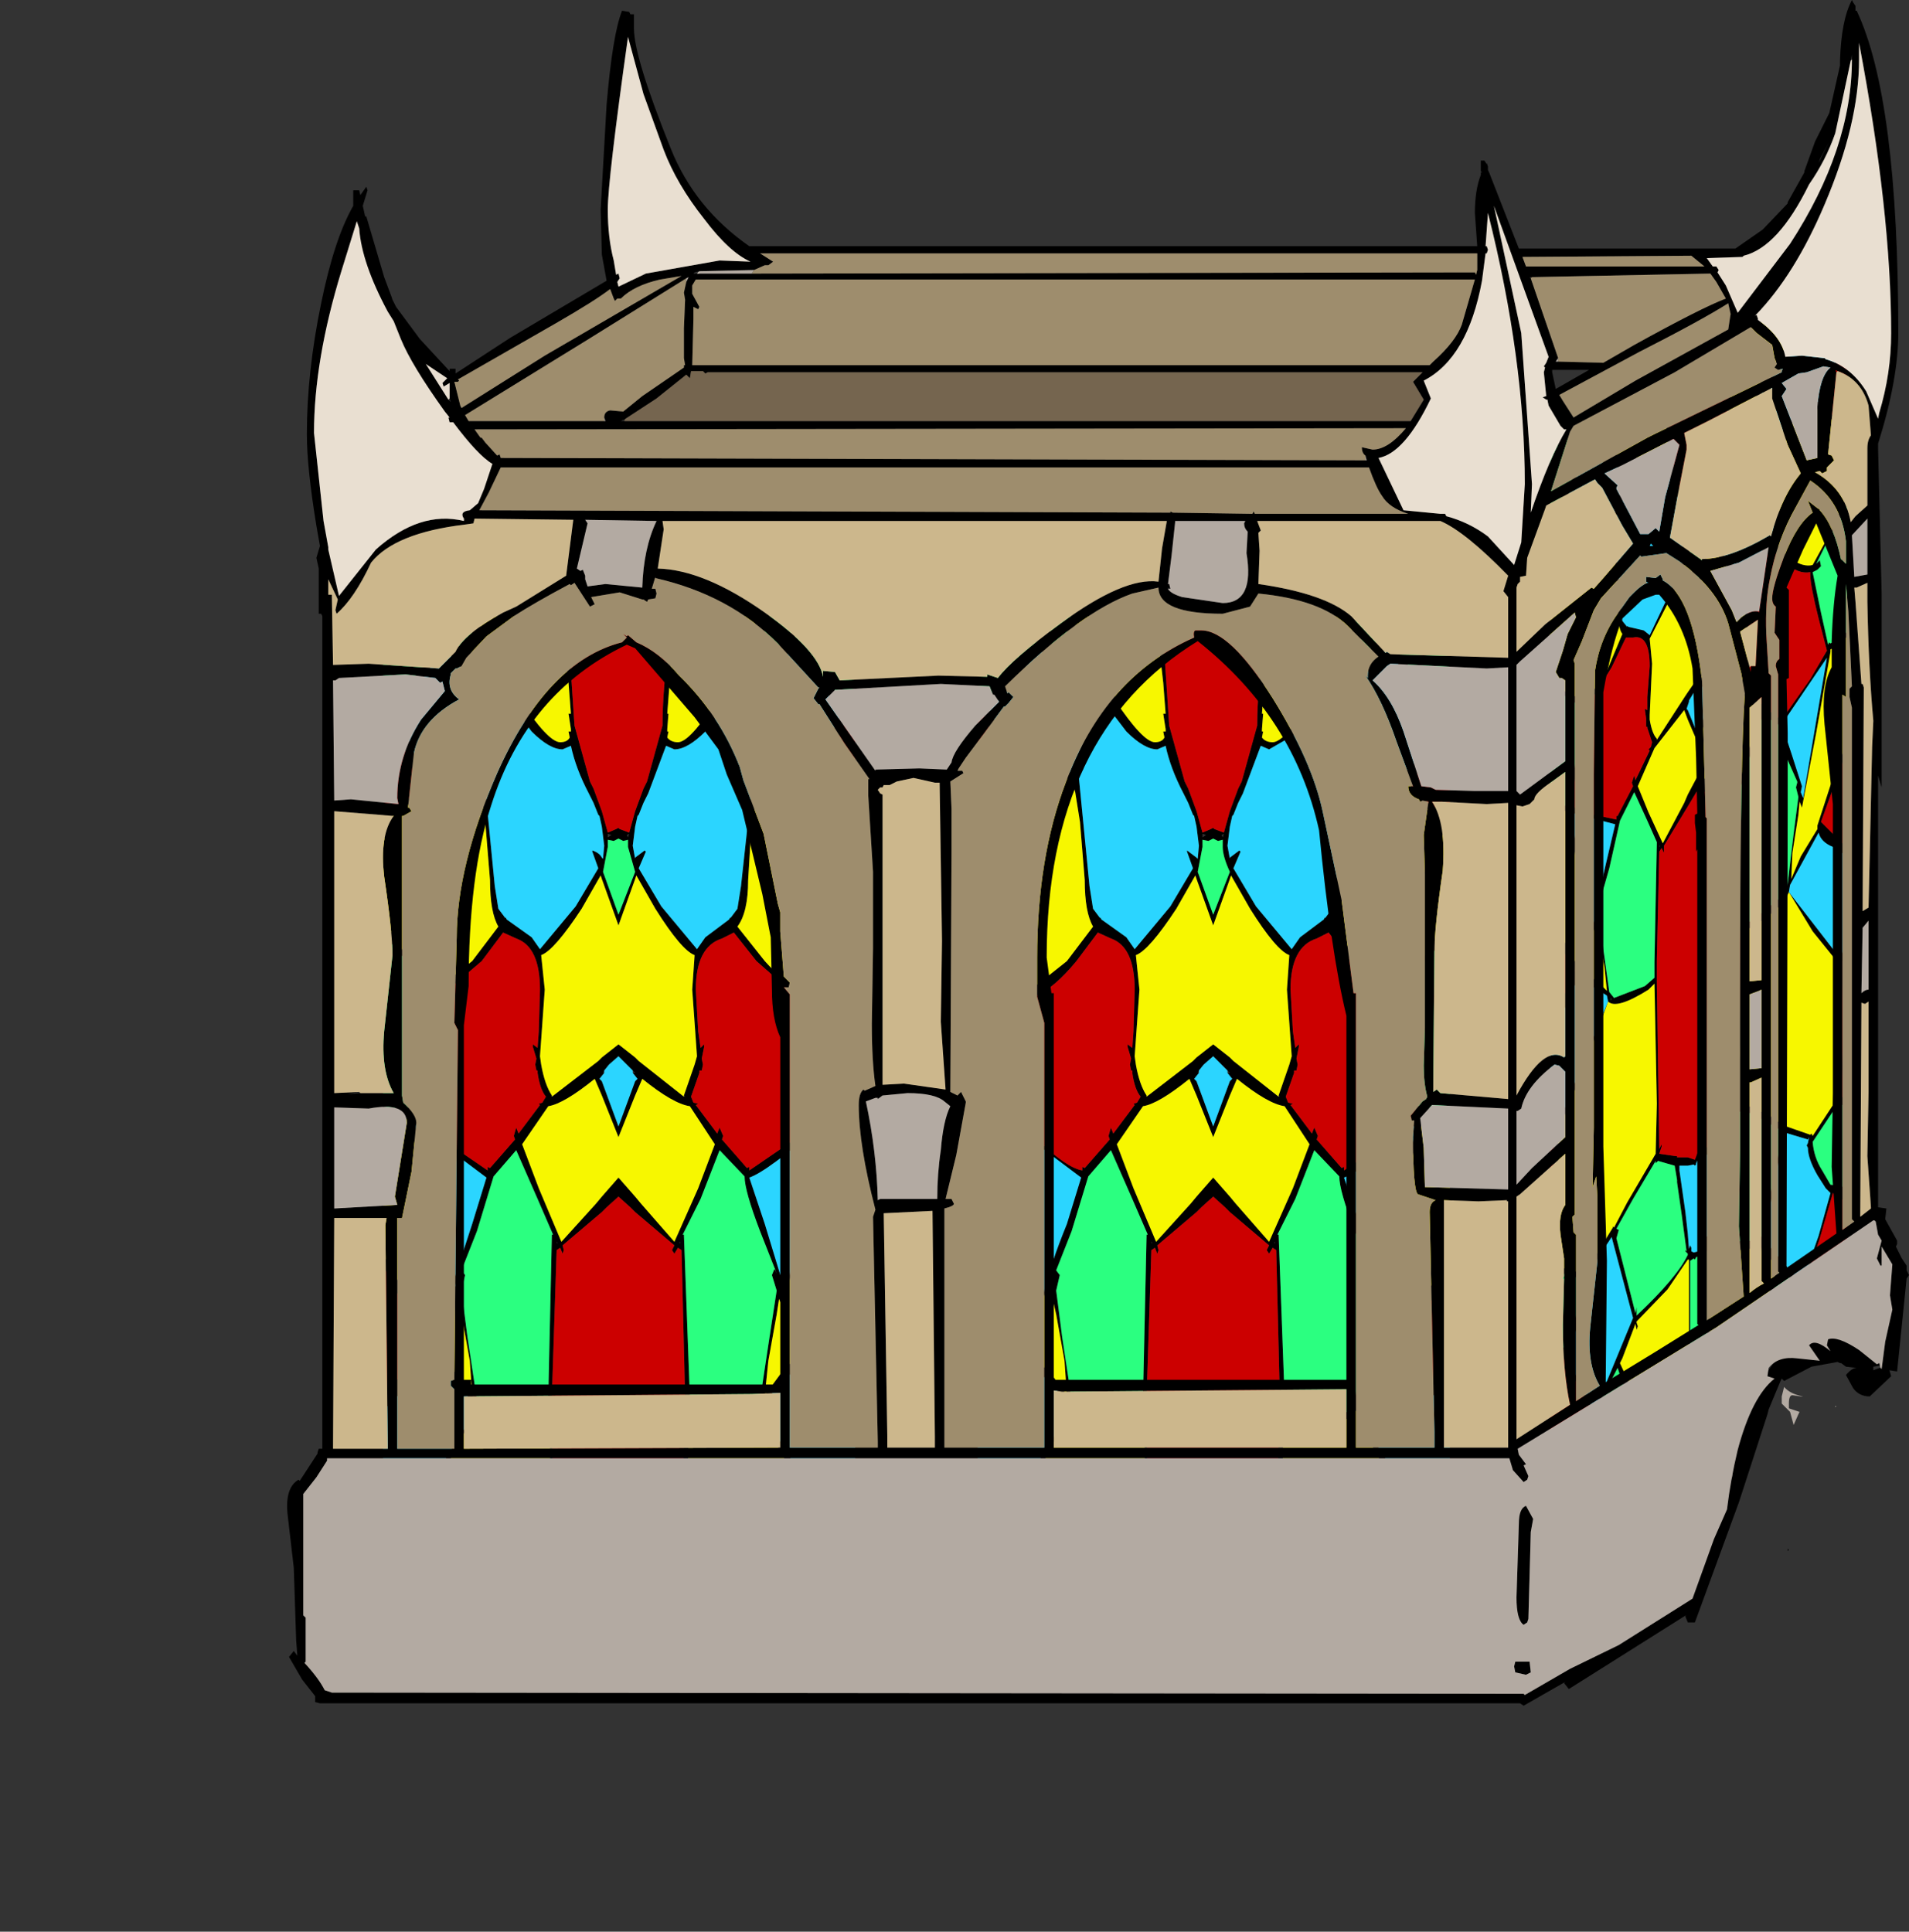 <?xml version="1.0" encoding="UTF-8" standalone="no"?>
<svg xmlns:xlink="http://www.w3.org/1999/xlink" height="487.2px" width="481.5px" xmlns="http://www.w3.org/2000/svg">
  <rect width="100%" height="100%" fill="#333333" stroke="none"/>
  <g transform="matrix(6.0, 0.0, 0.0, 6.0, 121.5, 154.2)">
    <use height="71.7" transform="matrix(1.0, 0.0, 0.0, 1.0, -8.2, -25.7)" width="68.2" xlink:href="#shape0"/>
  </g>
  <defs>
    <g id="shape0" transform="matrix(1.0, 0.0, 0.0, 1.0, 8.2, 25.7)">
      <path d="M54.9 -12.8 L55.0 -12.5 55.2 -11.8 55.5 -12.45 55.45 -12.55 55.45 -12.65 55.65 -12.8 55.7 -12.75 55.9 -13.1 55.9 -13.0 55.8 -12.65 56.3 -12.2 56.7 -11.8 57.2 -11.65 57.4 -12.1 57.4 -11.7 56.55 -8.9 56.55 -8.8 56.5 -8.8 56.45 -8.5 56.7 -8.3 Q56.95 -8.15 57.4 -8.3 L57.4 -8.15 57.35 -8.1 57.4 -8.05 57.4 -7.45 57.0 -7.75 57.15 -8.0 Q57.0 -7.9 56.7 -8.1 L56.3 -8.55 56.05 -8.45 55.65 -8.2 55.35 -8.1 55.2 -8.0 54.95 -7.75 55.05 -7.65 54.95 -7.55 54.85 -7.6 54.85 -7.35 54.7 -6.3 54.6 -4.45 54.3 -2.9 55.05 -2.2 Q55.55 -1.85 55.95 -1.95 L56.8 -3.5 57.4 -4.95 57.4 -4.5 56.8 -3.4 56.1 -2.0 56.25 -2.15 56.3 -1.9 56.15 -1.75 55.95 -1.65 56.3 0.05 56.6 1.4 56.65 1.3 56.7 1.35 57.25 1.0 57.4 0.85 57.4 1.05 57.15 1.35 56.7 1.6 56.7 1.7 56.1 5.1 55.5 8.25 55.4 8.0 55.35 8.55 55.1 10.15 55.05 11.25 55.45 10.3 56.15 9.15 56.15 9.0 56.75 7.15 57.4 5.45 57.4 5.8 56.3 8.85 57.4 9.95 57.4 10.3 56.8 9.9 Q56.3 9.7 56.2 9.3 L55.0 11.5 54.95 11.8 57.0 14.45 57.0 14.4 57.15 14.45 57.35 13.9 57.4 13.8 57.4 14.4 57.2 14.7 57.2 14.9 57.2 15.6 57.15 17.6 57.2 19.1 57.15 20.35 57.15 20.45 57.4 20.25 57.4 20.7 56.95 20.8 55.95 22.3 Q56.0 22.95 56.35 23.5 L56.7 24.1 57.15 24.15 57.4 24.35 57.4 24.85 57.0 24.6 56.8 24.45 56.25 26.35 55.65 28.15 56.7 29.0 57.4 29.6 57.4 29.9 56.35 29.1 55.7 28.5 55.65 28.5 54.55 27.7 53.6 31.0 53.45 31.0 53.65 30.3 54.45 27.6 54.4 27.5 53.8 26.75 53.75 27.05 53.7 26.95 53.7 26.8 53.75 26.7 53.7 26.75 52.45 26.9 Q51.85 26.9 51.6 26.7 L51.6 33.9 51.8 33.5 51.8 34.1 51.6 34.25 51.65 34.3 51.6 34.5 51.6 35.5 51.55 35.6 51.5 35.65 51.5 34.6 51.4 34.5 51.15 34.45 50.9 34.8 50.8 35.0 50.8 36.05 50.75 36.05 50.75 35.05 50.65 35.1 50.65 34.85 49.85 35.05 49.5 37.95 49.25 40.0 49.05 40.0 49.4 37.75 49.75 35.4 49.7 35.45 49.5 35.55 47.7 37.55 45.85 39.75 45.95 40.0 45.75 40.0 45.7 39.85 45.0 39.1 44.9 39.0 44.9 38.55 45.65 39.55 45.65 39.4 45.8 39.6 Q46.15 38.9 47.55 37.4 L49.45 35.45 49.4 35.45 49.2 35.25 49.2 35.15 49.4 35.1 Q48.3 33.55 47.75 31.8 L46.65 33.95 46.6 34.0 45.95 35.4 44.9 37.45 44.9 37.15 45.6 35.75 46.65 33.6 46.05 32.5 45.5 31.3 45.3 31.65 44.9 32.4 44.9 31.9 45.15 31.4 Q45.4 30.95 45.6 30.85 L45.95 29.8 46.35 28.1 45.35 27.8 44.9 28.25 44.9 27.8 45.1 27.75 45.15 27.6 Q45.05 27.1 45.1 26.45 L45.1 24.9 45.05 22.95 45.1 22.25 45.05 22.1 45.1 22.0 44.9 21.95 44.9 21.4 45.2 21.7 45.25 21.5 45.25 21.55 47.35 16.4 47.3 16.15 46.1 15.4 45.5 16.75 44.9 17.85 44.9 17.5 45.95 15.1 44.9 13.35 44.9 13.0 45.55 13.95 46.15 15.05 46.15 15.2 46.85 15.5 47.3 15.95 47.2 14.95 46.95 13.6 46.9 13.15 46.8 13.5 Q46.5 12.85 46.15 11.1 L45.6 8.45 45.6 8.35 45.15 8.6 44.9 8.6 44.9 8.4 45.05 8.4 Q45.4 8.35 45.6 8.1 L45.6 8.05 45.65 8.05 45.65 7.95 45.7 8.0 46.0 6.25 46.3 4.2 46.15 4.3 46.05 4.3 46.05 4.0 46.15 4.0 46.2 4.0 45.45 3.5 44.9 3.05 44.9 2.6 45.5 3.35 Q46.15 3.6 46.35 3.9 L47.3 2.5 47.95 0.95 Q47.75 0.7 47.75 -0.3 L47.65 -2.05 47.5 -2.9 47.45 -3.1 47.35 -2.95 47.25 -2.95 47.35 -3.15 47.1 -3.1 46.95 -3.0 46.65 -2.75 46.25 -2.5 46.0 -2.35 46.0 -2.3 45.65 -1.4 45.15 -0.75 45.3 -0.65 44.9 0.1 44.9 -0.5 45.0 -0.65 44.9 -0.6 44.9 -0.75 45.65 -1.6 45.85 -2.1 45.8 -2.35 45.75 -2.3 45.75 -2.4 44.9 -4.15 44.9 -4.55 45.05 -4.3 45.6 -5.05 46.05 -6.0 46.5 -7.0 46.4 -7.25 46.45 -7.35 46.6 -7.25 46.7 -7.4 46.85 -7.45 46.85 -7.35 46.8 -7.2 47.1 -6.9 47.3 -7.85 47.45 -8.3 47.55 -8.4 47.45 -7.85 47.2 -6.85 47.3 -6.8 Q47.9 -6.45 48.3 -6.4 L48.25 -6.65 48.3 -6.75 48.45 -6.55 48.55 -6.75 48.55 -6.4 Q49.3 -5.5 49.6 -5.65 L49.85 -6.0 49.8 -6.15 49.9 -6.2 49.9 -6.3 49.8 -6.75 49.9 -6.8 49.8 -7.7 49.7 -8.95 49.7 -9.7 49.8 -9.15 50.0 -6.45 50.4 -5.0 50.45 -4.8 50.7 -4.25 50.85 -3.7 51.1 -3.95 51.15 -4.0 51.2 -4.0 51.45 -4.05 51.6 -4.8 51.8 -5.6 51.9 -5.9 52.35 -7.85 52.5 -10.8 52.6 -11.45 52.6 -10.7 52.5 -9.35 52.45 -8.35 52.45 -7.85 52.45 -7.75 52.45 -7.6 52.7 -7.55 Q53.05 -7.75 53.8 -9.55 L53.7 -9.85 53.85 -9.8 54.0 -10.2 54.05 -10.15 54.0 -9.85 55.05 -11.5 55.1 -11.65 54.85 -12.3 54.7 -12.7 54.9 -12.8 M46.0 -2.3 L45.9 -2.3 45.95 -2.25 46.0 -2.3 M47.35 16.4 L46.3 19.3 45.25 21.85 45.3 24.6 45.25 27.55 46.35 27.85 46.35 27.75 46.45 27.7 47.55 25.9 47.55 25.85 47.6 25.9 48.15 24.85 49.35 22.8 49.4 20.7 49.3 15.65 49.05 15.9 Q47.7 16.75 47.35 16.4 M54.95 11.8 Q54.65 12.55 53.25 13.35 L53.0 13.4 52.9 18.55 52.95 20.65 54.15 21.2 54.7 21.6 55.85 22.0 55.9 21.95 55.95 22.05 57.0 20.45 57.0 17.5 57.0 14.75 55.95 13.45 54.95 11.8 M46.55 -6.75 L46.15 -5.95 45.75 -5.05 45.4 -4.35 45.35 -4.35 45.25 -4.3 45.1 -4.2 45.85 -2.6 46.55 -2.95 46.95 -3.1 47.45 -3.5 47.55 -3.75 47.5 -3.75 48.05 -5.55 48.3 -6.2 Q47.85 -5.9 47.2 -6.2 L46.55 -6.75 M49.7 -5.5 L48.85 -5.55 48.45 -6.0 47.6 -3.75 47.7 -3.75 47.6 -3.4 47.9 -0.2 47.95 0.4 48.15 0.65 48.15 0.6 48.2 0.65 48.85 0.8 49.1 1.0 50.0 -0.9 50.6 -2.4 50.45 -2.85 50.45 -2.9 50.7 -2.8 50.75 -2.8 50.75 -3.2 50.7 -3.75 50.65 -4.05 50.6 -4.05 50.45 -4.35 50.35 -4.6 49.9 -5.75 49.7 -5.5 M57.2 -11.5 L57.1 -11.45 56.95 -11.35 56.9 -11.35 56.55 -11.6 56.15 -12.0 55.7 -12.25 55.1 -11.0 Q54.5 -9.95 54.0 -9.65 L54.25 -9.3 54.85 -8.2 54.75 -8.1 54.85 -7.95 55.35 -8.2 55.75 -8.55 56.45 -9.0 57.2 -11.5 M52.65 -7.3 L52.4 -7.3 51.95 -5.55 51.8 -5.15 51.7 -4.7 51.65 -4.7 51.6 -4.3 51.55 -3.65 51.6 -3.35 51.85 -3.75 51.85 -3.7 51.7 -3.05 52.3 -2.25 Q52.85 -1.65 53.25 -1.55 L53.45 -2.0 54.1 -2.95 54.3 -3.45 54.4 -4.15 54.7 -7.7 54.6 -7.9 54.7 -8.05 53.85 -9.25 53.45 -8.35 52.65 -7.3 M51.45 -4.0 L51.35 -3.95 51.4 -3.8 51.45 -4.0 M50.85 -3.65 L50.85 -3.5 50.95 -3.7 50.85 -3.65 M51.15 -3.65 L51.0 -3.5 50.85 -3.45 50.85 -3.25 50.75 -2.35 51.15 -1.3 51.6 -2.9 51.4 -3.55 51.4 -3.75 51.25 -3.65 51.15 -3.65 M50.65 -2.2 L50.15 -0.9 49.1 1.15 49.2 2.2 49.1 4.35 49.1 4.55 Q49.2 5.15 49.4 5.35 L49.4 5.4 50.6 3.55 50.7 3.4 51.15 2.75 51.6 2.85 51.7 2.9 52.9 3.3 52.9 3.25 53.2 2.1 53.25 1.8 53.1 -0.15 53.2 -1.3 Q52.85 -1.25 52.15 -2.1 L51.6 -2.8 51.6 -2.7 51.15 -0.95 50.7 -2.15 50.65 -2.2 M53.9 -2.2 Q53.2 -1.55 53.2 -0.2 L53.25 1.0 53.3 1.5 53.4 1.35 53.45 1.4 53.35 1.85 53.4 2.0 53.35 2.2 53.3 2.25 53.3 2.3 53.05 3.2 53.15 3.3 53.25 3.25 53.2 3.35 53.8 3.9 53.85 3.65 53.9 3.85 53.9 4.05 Q54.2 4.2 54.55 4.5 L54.65 4.4 54.65 4.55 55.85 2.85 56.55 1.65 56.2 0.3 Q55.85 -1.1 55.85 -1.55 L55.85 -1.65 Q55.35 -1.55 54.8 -2.05 L54.2 -2.6 53.9 -2.2 M51.55 3.35 L51.6 3.3 51.55 3.3 51.4 3.2 51.15 3.1 50.9 3.5 50.75 3.75 50.75 3.8 50.65 4.1 50.7 4.15 51.15 5.25 51.6 3.6 51.65 3.5 51.55 3.35 M51.6 4.0 L51.15 5.6 50.7 4.55 50.55 4.15 49.3 5.75 48.6 7.35 49.05 8.45 49.65 9.75 50.55 8.05 50.7 7.7 51.15 6.85 51.6 7.15 51.75 7.3 52.65 7.95 53.25 5.9 53.7 4.25 53.05 3.5 51.8 3.4 51.6 4.0 M54.65 4.75 L55.05 5.95 55.5 7.35 55.45 7.6 55.55 7.85 56.55 1.95 54.65 4.75 M55.3 7.15 L54.9 6.25 54.5 4.75 53.85 4.35 53.3 6.15 52.85 7.6 52.9 7.6 53.05 12.5 53.0 13.15 53.4 13.0 54.7 11.95 54.9 11.45 55.15 9.35 55.35 7.8 55.25 7.4 55.3 7.2 55.35 7.3 55.3 7.15 M51.45 7.6 L51.15 7.45 50.85 7.95 50.7 8.2 49.7 9.85 49.7 10.15 49.6 9.95 49.5 10.1 49.4 14.7 49.4 15.4 49.4 15.55 49.5 22.6 49.6 22.4 49.6 22.5 49.5 22.8 50.2 22.9 50.25 22.9 50.25 22.95 50.7 22.95 51.0 23.05 51.15 22.65 51.25 22.9 51.6 22.4 52.0 21.9 52.05 21.8 52.15 21.75 52.85 20.75 52.7 20.65 52.7 20.5 52.85 20.55 52.9 13.45 52.85 13.3 52.9 13.2 52.9 12.55 52.8 8.1 52.7 8.05 52.65 8.35 52.6 8.2 52.65 8.05 51.6 7.65 51.45 7.6 M54.9 11.85 L54.9 11.75 54.85 11.85 54.9 11.85 M52.8 7.85 L52.75 7.9 52.8 7.9 52.8 7.85 M48.4 1.1 L48.1 1.1 47.5 2.35 46.45 4.05 46.45 4.15 46.1 6.4 45.75 8.15 46.5 8.5 47.7 8.75 47.7 8.6 47.75 8.6 48.4 7.35 48.35 7.2 48.45 6.9 48.5 7.1 49.1 5.85 49.05 5.8 49.15 5.7 49.2 5.5 49.0 4.9 49.0 4.85 48.95 4.85 48.95 4.7 48.95 4.5 48.9 4.15 48.9 4.1 49.0 4.15 49.0 3.6 49.1 2.3 Q49.1 0.95 48.4 1.1 M40.7 3.25 L40.7 3.75 39.3 6.85 39.3 7.0 39.25 7.0 39.1 7.35 39.5 7.8 Q39.95 8.3 40.7 8.45 L40.7 8.6 40.55 8.6 40.7 8.75 40.7 9.6 40.65 9.55 Q40.2 9.35 40.05 8.8 L40.25 8.6 Q40.0 8.6 39.5 8.05 L38.9 7.1 38.5 7.15 37.9 7.1 37.4 6.95 37.15 6.95 36.75 7.15 36.9 7.35 36.75 7.4 36.65 7.25 36.6 7.6 36.35 8.85 36.2 11.3 Q36.2 12.65 35.75 13.25 L36.9 14.7 Q37.75 15.65 38.4 15.85 L39.7 14.45 40.7 12.9 40.7 13.55 39.75 14.6 38.55 15.85 38.6 15.85 38.85 15.75 38.9 16.1 38.7 16.25 38.4 16.25 38.4 16.3 38.9 18.75 39.4 20.85 39.45 20.8 39.5 20.85 39.55 20.85 39.55 20.9 40.4 20.85 40.7 20.8 40.7 21.1 Q40.4 21.1 40.25 21.3 L39.55 21.3 39.55 21.45 Q39.1 22.7 38.6 25.5 L37.65 29.3 37.5 28.9 37.4 29.55 37.05 31.5 36.9 32.95 37.6 32.0 38.7 31.05 38.7 30.9 Q38.7 30.6 39.65 28.8 L40.7 27.0 40.7 27.5 38.95 30.8 Q39.35 31.6 40.7 33.1 L40.7 33.6 39.7 32.65 Q38.9 31.85 38.75 31.25 L36.85 33.25 36.75 33.6 40.05 38.95 40.05 38.85 40.25 39.1 40.6 38.45 40.7 38.35 40.7 39.15 40.35 39.4 40.35 39.55 40.35 39.75 40.35 40.0 40.05 40.0 40.05 39.3 38.4 36.75 Q37.3 35.0 36.75 33.6 36.25 34.35 34.1 34.35 L33.7 34.25 33.6 40.0 33.45 40.0 33.5 34.15 33.45 34.0 33.5 33.85 33.55 33.0 33.4 26.85 33.25 26.75 33.1 27.0 33.0 26.85 33.1 26.65 31.45 25.25 31.25 25.05 30.75 24.6 30.25 25.05 30.05 25.25 28.4 26.65 28.45 26.85 28.4 27.0 28.3 26.75 28.15 26.85 27.95 33.0 27.95 33.85 28.0 34.0 27.95 34.15 28.05 40.0 27.95 40.0 27.85 34.25 27.4 34.35 Q25.25 34.35 24.75 33.6 L24.65 33.25 22.75 31.25 21.8 32.65 20.85 33.6 20.85 33.1 Q22.2 31.6 22.55 30.8 L20.85 27.5 20.85 27.0 21.85 28.8 22.8 30.9 22.8 31.05 23.9 32.0 24.6 32.95 24.5 31.5 24.15 29.55 24.0 28.9 23.85 29.3 Q23.35 28.1 22.85 25.5 L21.9 21.45 21.9 21.3 21.25 21.3 20.85 21.1 20.85 20.8 21.05 20.85 21.9 20.9 21.9 20.85 22.0 20.85 22.05 20.8 22.1 20.85 22.6 18.75 23.1 16.3 23.1 16.25 22.8 16.25 22.65 16.1 22.7 15.75 22.85 15.85 22.9 15.85 21.75 14.6 20.85 13.55 20.85 12.9 21.8 14.45 23.15 15.85 24.6 14.7 25.7 13.25 Q25.35 12.65 25.35 11.3 L25.15 8.85 24.95 7.6 24.85 7.25 24.75 7.4 24.6 7.35 24.7 7.15 Q24.6 6.95 24.35 6.95 L24.1 6.95 23.65 7.1 23.0 7.15 22.6 7.1 22.0 8.05 21.25 8.6 21.45 8.8 Q21.35 9.35 20.9 9.55 L20.85 9.6 20.85 8.75 20.95 8.6 20.85 8.6 20.85 8.45 Q21.5 8.3 22.0 7.8 L22.35 7.35 22.3 7.0 22.2 7.0 22.2 6.85 20.85 3.75 20.85 3.25 21.1 3.7 21.9 3.1 22.65 2.2 23.35 1.25 23.2 0.8 23.25 0.65 23.55 0.95 23.65 0.8 23.9 0.85 23.95 1.05 23.85 1.25 24.35 1.8 24.65 0.7 24.85 0.2 25.05 0.2 24.9 0.85 24.5 1.95 24.6 2.1 26.25 3.5 26.15 3.15 26.2 3.05 26.45 3.45 26.65 3.25 26.6 3.7 Q27.8 5.5 28.3 5.5 28.6 5.5 28.7 5.3 L28.65 5.05 28.75 5.05 28.75 4.95 28.65 4.3 28.75 4.3 28.65 3.0 28.45 1.25 28.45 0.2 28.65 1.05 28.9 4.8 29.55 7.15 29.7 7.45 30.05 8.4 30.3 9.3 30.65 9.15 30.75 9.1 30.8 9.15 31.2 9.3 31.45 8.4 31.8 7.45 31.95 7.15 32.6 4.8 Q32.6 3.3 32.9 1.05 L33.0 0.2 33.05 0.2 33.0 1.25 32.9 3.0 32.8 4.3 32.85 4.3 32.8 4.95 32.8 5.05 32.85 5.05 32.8 5.3 Q32.95 5.5 33.25 5.5 33.75 5.5 34.9 3.7 L34.8 3.25 35.05 3.45 35.25 3.05 35.3 3.15 35.25 3.5 36.9 2.1 37.0 1.95 36.6 0.85 36.4 0.2 36.65 0.2 36.85 0.7 37.15 1.8 37.65 1.25 37.6 1.05 37.6 0.85 37.85 0.8 37.95 0.95 38.25 0.65 38.25 0.8 38.1 1.25 38.9 2.2 39.55 3.1 40.35 3.7 40.7 3.25 M21.4 40.0 L21.15 40.0 21.15 39.75 21.1 39.55 21.2 39.4 20.85 39.15 20.85 38.35 20.9 38.45 21.3 39.1 21.4 38.85 21.4 38.95 24.75 33.6 23.1 36.75 21.4 39.3 21.4 40.0 M48.45 7.6 L47.85 8.8 47.4 10.8 47.0 12.2 47.1 12.35 46.95 12.85 47.15 14.2 47.4 16.0 47.6 16.25 48.9 15.75 49.3 15.4 49.3 14.75 49.4 9.7 49.0 8.8 48.45 7.6 M45.75 8.45 L46.7 13.2 46.85 12.8 46.8 12.6 47.25 10.65 47.65 8.95 45.75 8.45 M49.5 9.85 L49.5 9.9 49.55 9.85 49.5 9.85 M47.5 16.3 L47.45 16.25 47.45 16.35 47.5 16.3 M49.35 23.2 L49.35 23.1 48.4 24.7 47.7 25.95 47.8 26.0 47.7 26.35 48.5 29.5 48.55 29.25 48.55 29.6 Q50.25 28.0 50.7 27.05 L50.7 27.0 50.6 26.9 50.6 26.85 50.65 26.9 50.45 25.4 50.25 24.0 50.25 23.9 50.15 23.3 49.45 23.1 49.35 23.2 M50.35 23.5 L50.6 25.25 50.7 26.15 50.75 26.8 50.8 26.65 50.85 26.75 50.85 26.9 50.95 26.95 51.15 26.9 51.15 27.1 51.2 26.85 51.35 26.7 51.4 26.6 51.45 26.55 51.45 26.4 51.5 26.25 51.55 26.35 51.6 25.6 51.7 24.6 51.95 22.55 52.0 22.3 51.6 22.75 51.35 23.0 51.3 23.1 51.25 23.1 51.15 23.0 51.05 23.2 51.05 23.25 51.0 23.3 50.95 23.25 50.7 23.3 50.35 23.3 50.35 23.5 M52.95 20.9 L52.95 21.0 52.85 21.05 52.15 22.1 52.05 22.8 52.05 22.9 51.85 24.55 51.6 26.3 51.7 26.2 51.7 26.25 51.6 26.45 51.6 26.5 53.75 26.45 53.7 26.15 53.8 26.3 54.65 22.15 54.5 21.95 54.6 21.8 53.9 21.4 52.95 20.9 M55.5 28.15 L55.5 28.0 55.55 28.1 56.2 26.25 56.7 24.45 56.5 24.25 56.15 23.7 Q55.75 23.0 55.75 22.55 L55.7 22.45 55.75 22.35 55.8 22.1 55.75 22.2 54.75 21.9 53.9 26.4 55.45 28.25 55.5 28.25 55.5 28.15 M55.25 31.0 L55.85 30.7 55.85 30.6 55.9 30.35 56.7 30.5 57.4 30.65 57.5 30.75 57.8 30.85 Q58.6 30.65 58.75 31.3 L58.85 31.45 58.8 31.7 58.5 31.75 58.5 31.9 58.9 31.75 59.15 31.8 59.25 32.15 58.35 33.0 Q57.9 33.0 57.65 32.65 L57.35 32.1 Q57.6 31.8 57.8 31.8 L57.35 31.75 57.15 31.6 57.1 31.6 57.0 31.55 55.9 31.75 54.75 32.35 54.65 32.25 54.6 32.35 54.1 33.55 54.05 33.75 52.85 37.45 51.0 42.5 50.7 42.5 50.6 42.25 51.25 40.0 51.4 39.6 51.4 39.35 51.2 39.45 51.4 39.3 51.15 39.05 50.95 39.55 51.1 39.5 50.95 39.6 50.95 40.0 50.85 40.0 50.85 39.75 50.8 39.9 50.75 39.85 50.75 39.7 50.3 40.0 50.0 40.0 50.7 39.65 50.8 39.6 51.15 38.7 51.5 39.2 51.55 39.15 51.8 38.45 51.95 38.0 52.6 36.3 52.35 35.95 Q52.35 35.6 52.9 34.4 L53.6 33.1 53.65 33.1 Q53.7 32.75 53.9 32.3 54.2 31.6 54.55 31.4 L54.55 31.35 54.95 31.3 55.25 31.0 M51.35 26.95 L51.25 27.1 51.2 27.05 51.15 27.1 51.05 27.15 51.0 27.25 50.95 27.2 50.8 27.3 50.8 34.55 50.85 34.5 51.15 34.05 51.45 34.15 51.5 34.15 51.5 26.9 51.35 26.95 M50.7 27.25 L49.85 28.5 48.55 29.85 48.55 29.9 48.6 30.05 48.55 30.2 48.5 29.95 47.95 31.4 47.85 31.6 48.65 33.35 49.5 34.95 Q49.65 34.45 49.9 34.45 L49.95 34.2 49.95 34.4 50.25 34.25 50.7 34.45 50.75 34.45 50.75 27.25 50.7 27.25 M46.85 33.45 L48.4 29.7 47.5 26.3 46.55 27.75 46.5 27.75 46.5 27.95 46.6 27.95 46.55 28.15 46.5 28.15 46.15 29.75 45.85 30.7 45.6 31.2 46.1 32.35 46.7 33.45 46.8 33.25 46.8 33.4 46.8 33.5 46.85 33.45 M49.8 35.0 L49.55 35.05 49.8 35.15 49.8 35.0 M49.55 35.05 L49.55 35.0 49.5 35.05 49.55 35.05 M38.65 2.35 L38.0 1.6 37.0 2.85 Q36.05 3.75 35.25 3.75 L35.7 4.45 36.6 6.4 36.45 6.5 36.6 6.75 37.4 6.85 38.05 6.7 39.1 6.65 Q39.45 5.5 40.35 3.85 L40.15 3.85 39.9 3.85 39.35 3.25 38.65 2.35 M34.4 5.05 L33.1 5.8 32.75 5.65 32.0 7.65 31.8 8.05 31.6 8.55 31.55 8.6 31.45 9.05 31.35 9.85 31.45 10.4 31.45 10.35 31.85 10.05 31.9 10.1 31.6 10.8 32.55 12.4 34.05 14.2 34.4 13.7 35.4 12.95 35.45 12.85 35.45 12.9 35.75 12.5 35.9 11.55 36.4 6.95 36.2 6.6 36.4 6.45 Q35.35 5.15 35.0 4.2 L34.4 5.05 M31.1 9.4 L31.15 9.5 31.2 9.35 31.1 9.4 M31.15 9.6 L30.95 9.65 30.75 9.55 30.55 9.65 30.3 9.6 30.3 9.9 30.1 10.95 30.75 12.75 31.45 10.95 Q31.15 10.3 31.15 9.9 L31.15 9.6 M33.5 20.35 L33.95 19.05 34.05 18.7 33.85 15.9 33.95 14.45 Q33.4 14.25 32.3 12.5 L31.5 11.1 31.45 11.25 30.75 13.2 30.05 11.25 30.0 11.1 29.2 12.5 Q28.05 14.25 27.5 14.45 L27.65 15.9 27.45 18.7 27.5 19.05 Q27.65 19.9 27.95 20.35 L27.95 20.4 29.9 18.9 30.05 18.75 30.75 18.2 31.45 18.75 31.6 18.9 33.5 20.4 33.55 20.4 33.5 20.35 M38.9 7.1 L39.0 7.2 39.05 7.1 38.9 7.1 M26.25 3.75 Q25.5 3.75 24.5 2.85 23.85 2.3 23.5 1.6 L22.85 2.35 22.2 3.25 21.6 3.85 21.55 3.85 21.35 3.85 21.2 3.85 Q22.05 5.5 22.35 6.65 L23.45 6.7 24.1 6.85 24.9 6.75 25.05 6.5 24.95 6.4 Q25.15 5.65 25.85 4.45 L26.25 3.75 M26.45 4.2 Q26.15 5.15 25.1 6.45 L25.3 6.6 25.1 6.95 25.55 11.55 25.7 12.5 26.0 12.9 26.0 12.85 26.05 12.95 27.1 13.7 27.45 14.2 28.95 12.4 29.9 10.8 29.65 10.1 29.65 10.05 30.05 10.35 30.1 10.4 30.15 9.85 30.05 9.05 29.95 8.6 29.9 8.55 29.7 8.05 29.5 7.65 Q28.95 6.6 28.75 5.65 L28.4 5.8 Q27.85 5.8 27.1 5.05 L26.45 4.2 M22.5 7.2 L22.6 7.1 22.45 7.1 22.5 7.2 M30.3 9.5 L30.45 9.4 30.3 9.35 30.3 9.5 M25.9 13.5 L25.0 14.7 Q24.05 15.85 23.3 16.15 L23.3 16.3 22.75 19.05 22.2 21.15 23.35 22.2 Q24.6 23.4 25.25 23.5 L25.25 23.35 25.35 23.4 26.4 22.2 26.35 22.05 26.45 21.7 26.55 21.95 27.45 20.75 27.4 20.7 27.55 20.65 27.7 20.4 Q27.45 20.1 27.35 19.4 L27.35 19.3 27.3 19.3 27.25 19.05 27.3 18.8 27.15 18.3 27.15 18.2 27.35 18.35 27.4 17.65 27.45 15.9 Q27.45 14.1 26.45 13.75 L25.9 13.5 M22.2 21.55 L23.7 28.8 23.9 28.35 23.85 28.05 Q23.85 27.6 24.6 25.75 L25.2 23.8 22.2 21.55 M30.15 19.3 L30.1 19.4 30.15 19.4 29.95 19.65 30.05 19.75 30.75 21.65 31.45 19.75 31.55 19.65 31.35 19.4 31.45 19.4 31.35 19.3 31.1 19.05 30.75 18.7 30.35 19.05 30.15 19.3 M29.75 19.65 Q28.45 20.7 27.8 20.8 L26.7 22.4 27.4 24.25 28.35 26.5 29.8 24.9 30.05 24.6 30.75 23.8 31.45 24.6 31.7 24.9 33.1 26.5 34.1 24.25 34.8 22.4 33.75 20.8 Q33.05 20.7 31.75 19.65 L31.45 20.35 30.75 22.1 30.05 20.35 29.75 19.65 M25.5 23.75 L24.8 26.05 24.15 27.7 24.3 27.9 24.15 28.55 24.4 30.5 24.8 33.15 25.1 33.65 27.15 34.0 27.85 33.9 27.8 33.0 27.95 26.2 28.0 26.2 27.35 24.7 26.45 22.65 25.5 23.75 M36.55 14.7 L35.6 13.5 35.1 13.75 Q34.0 14.1 34.0 15.9 L34.1 17.65 34.2 18.35 34.35 18.2 34.35 18.3 34.25 18.8 34.3 19.05 34.25 19.3 34.15 19.3 34.15 19.4 33.8 20.4 33.9 20.65 34.1 20.7 34.0 20.75 34.9 21.95 35.0 21.7 35.15 22.05 35.1 22.2 36.15 23.4 36.25 23.35 36.25 23.5 38.15 22.2 39.3 21.15 38.75 19.05 Q38.2 16.85 38.2 16.3 L38.2 16.15 36.55 14.7 M37.35 27.7 L36.7 26.05 Q36.05 24.35 36.05 23.75 L35.0 22.65 34.2 24.7 33.45 26.2 33.5 26.2 33.75 33.0 33.7 33.9 34.35 34.0 36.4 33.65 36.7 33.15 37.1 30.5 37.4 28.55 37.2 27.9 37.3 27.65 37.4 27.85 37.35 27.7 M39.3 21.55 Q37.0 23.55 36.25 23.8 L36.9 25.75 37.6 28.05 37.6 28.35 37.75 28.8 39.3 21.55 M11.65 0.2 L11.85 0.7 12.15 1.8 12.65 1.25 12.6 1.05 12.6 0.85 12.85 0.8 12.95 0.95 13.25 0.65 13.25 0.8 13.1 1.25 13.9 2.2 14.55 3.1 15.35 3.7 15.7 3.25 15.7 3.75 14.3 6.85 14.3 7.0 14.25 7.0 14.1 7.35 14.5 7.8 Q14.95 8.3 15.7 8.45 L15.7 8.6 15.55 8.6 15.7 8.75 15.7 9.6 15.65 9.55 Q15.2 9.35 15.05 8.8 L15.25 8.6 Q15.0 8.6 14.5 8.05 L13.9 7.1 13.5 7.15 12.9 7.1 12.4 6.95 12.15 6.95 11.75 7.15 11.9 7.35 11.75 7.4 11.65 7.25 11.6 7.6 11.35 8.85 11.2 11.3 Q11.2 12.65 10.75 13.25 L11.9 14.7 Q12.75 15.65 13.4 15.85 L14.7 14.45 15.7 12.9 15.7 13.55 14.75 14.6 13.55 15.85 13.6 15.85 13.85 15.75 13.9 16.1 13.7 16.25 13.4 16.25 13.4 16.3 13.9 18.75 14.4 20.85 14.45 20.8 14.5 20.85 14.55 20.85 14.55 20.9 15.4 20.85 15.7 20.8 15.7 21.1 Q15.4 21.1 15.25 21.3 L14.55 21.3 14.55 21.45 Q14.1 22.7 13.6 25.5 L12.65 29.3 12.5 28.9 12.4 29.55 12.05 31.5 11.9 32.95 12.6 32.0 Q13.3 31.25 13.7 31.05 L13.7 30.9 Q13.7 30.6 14.65 28.8 L15.7 27.0 15.7 27.5 13.95 30.8 Q14.35 31.6 15.7 33.1 L15.7 33.6 14.7 32.65 Q13.9 31.85 13.75 31.25 L11.85 33.25 11.75 33.6 Q11.25 34.35 9.1 34.35 L8.7 34.25 8.6 40.0 8.45 40.0 8.5 34.15 8.45 34.0 8.5 33.85 8.55 33.0 8.4 26.85 8.25 26.75 8.1 27.0 8.0 26.85 8.1 26.65 6.45 25.25 6.25 25.05 5.75 24.6 5.25 25.05 5.05 25.25 3.4 26.65 3.45 26.85 3.4 27.0 3.3 26.75 3.15 26.85 2.95 33.0 2.95 33.85 3.0 34.0 2.95 34.15 3.05 40.0 2.95 40.0 2.85 34.25 2.4 34.35 Q0.25 34.35 -0.25 33.6 L-0.35 33.25 -2.25 31.25 Q-2.4 31.85 -3.2 32.65 L-4.15 33.6 -4.15 33.1 -2.45 30.8 -4.15 27.5 -4.15 27.0 -3.15 28.8 Q-2.2 30.6 -2.2 30.9 L-2.2 31.05 Q-1.8 31.25 -1.1 32.0 L-0.4 32.95 -0.5 31.5 -0.85 29.55 -1.0 28.9 -1.15 29.3 Q-1.65 28.1 -2.15 25.5 -2.65 22.7 -3.1 21.45 L-3.1 21.3 -3.75 21.3 -4.15 21.1 -4.15 20.8 -3.95 20.85 -3.1 20.9 -3.1 20.85 -3.0 20.85 -2.95 20.8 -2.9 20.85 -2.4 18.75 -1.9 16.3 -1.9 16.25 -2.2 16.25 -2.35 16.1 -2.3 15.75 -2.15 15.85 -2.1 15.85 -3.25 14.6 -4.15 13.55 -4.15 12.9 -3.2 14.45 -1.85 15.85 -0.4 14.7 0.7 13.25 Q0.35 12.65 0.35 11.3 L0.15 8.85 -0.05 7.6 -0.15 7.25 -0.25 7.4 -0.4 7.35 -0.3 7.15 Q-0.4 6.95 -0.65 6.95 L-0.9 6.95 -1.35 7.1 -2.0 7.15 -2.4 7.1 -3.0 8.05 -3.75 8.6 -3.55 8.8 Q-3.65 9.35 -4.1 9.55 L-4.15 9.6 -4.15 8.75 -4.05 8.6 -4.15 8.6 -4.15 8.45 Q-3.5 8.3 -3.0 7.8 L-2.65 7.35 -2.7 7.0 -2.8 7.0 -2.8 6.85 -4.15 3.75 -4.15 3.25 -3.9 3.7 -3.1 3.1 -2.35 2.2 -1.65 1.25 -1.8 0.8 -1.75 0.65 -1.45 0.95 -1.35 0.8 -1.1 0.85 -1.05 1.05 -1.15 1.25 -0.65 1.8 -0.35 0.7 -0.15 0.2 0.05 0.2 -0.1 0.85 -0.5 1.95 -0.4 2.1 1.25 3.5 1.15 3.15 1.2 3.05 1.45 3.45 1.65 3.25 1.6 3.7 Q2.8 5.5 3.3 5.5 3.6 5.5 3.7 5.3 L3.65 5.05 3.75 5.05 3.75 4.95 3.65 4.3 3.75 4.3 3.65 3.0 3.45 1.25 3.45 0.2 3.65 1.05 3.9 4.8 4.55 7.15 4.7 7.45 5.05 8.4 5.3 9.3 5.65 9.15 5.75 9.1 5.8 9.15 6.2 9.3 6.45 8.4 6.8 7.45 6.95 7.15 7.6 4.8 Q7.6 3.3 7.9 1.05 L8.0 0.2 8.05 0.2 8.0 1.25 7.9 3.0 7.8 4.3 7.85 4.3 7.8 4.95 7.8 5.05 7.85 5.05 7.8 5.3 Q7.95 5.5 8.25 5.5 8.75 5.5 9.9 3.7 L9.8 3.25 10.05 3.45 10.25 3.05 10.3 3.15 10.25 3.5 11.9 2.1 12.0 1.95 11.6 0.85 11.4 0.2 11.65 0.2 M-2.4 7.1 L-2.55 7.1 -2.5 7.2 -2.4 7.1 M13.9 7.1 L14.0 7.2 14.05 7.1 13.9 7.1 M11.2 6.6 L11.4 6.45 Q10.35 5.15 10.0 4.2 L9.4 5.05 Q8.65 5.8 8.1 5.8 L7.75 5.65 7.0 7.65 6.8 8.05 6.6 8.55 6.55 8.6 6.45 9.05 6.35 9.85 6.45 10.4 6.45 10.35 6.85 10.05 6.9 10.1 6.6 10.8 7.55 12.4 9.05 14.2 9.4 13.7 10.4 12.95 10.45 12.85 10.45 12.9 10.75 12.5 10.9 11.55 11.4 6.95 11.2 6.6 M13.65 2.35 L13.0 1.6 12.0 2.85 Q11.05 3.75 10.25 3.75 L10.7 4.45 11.6 6.4 11.45 6.5 11.6 6.75 12.4 6.85 13.05 6.7 14.1 6.65 Q14.45 5.5 15.35 3.85 L15.15 3.85 14.9 3.85 14.35 3.25 13.65 2.35 M1.45 4.2 Q1.15 5.15 0.1 6.45 L0.3 6.6 0.1 6.95 0.55 11.55 0.7 12.5 1.0 12.9 1.0 12.85 1.05 12.95 2.1 13.7 2.45 14.2 3.95 12.4 4.9 10.8 4.65 10.1 4.65 10.05 Q4.95 10.15 5.05 10.35 L5.1 10.4 5.15 9.85 5.05 9.05 4.95 8.6 4.9 8.55 4.7 8.05 4.5 7.65 Q3.95 6.6 3.75 5.65 L3.4 5.8 Q2.85 5.8 2.1 5.05 L1.45 4.2 M1.25 3.75 Q0.5 3.75 -0.5 2.85 L-1.5 1.6 -2.15 2.35 -2.8 3.25 -3.4 3.85 -3.45 3.85 -3.65 3.85 -3.8 3.85 Q-2.95 5.5 -2.65 6.65 L-1.55 6.7 -0.9 6.85 -0.1 6.75 0.05 6.5 -0.05 6.4 Q0.15 5.65 0.85 4.45 L1.25 3.75 M8.5 20.35 L8.95 19.05 9.05 18.7 8.85 15.9 8.95 14.45 Q8.4 14.25 7.3 12.5 L6.5 11.1 6.45 11.25 5.75 13.2 5.05 11.25 5.0 11.1 4.2 12.5 Q3.05 14.25 2.5 14.45 L2.65 15.9 2.45 18.7 2.5 19.05 Q2.65 19.9 2.95 20.35 L2.95 20.4 4.9 18.9 5.05 18.75 5.75 18.2 6.45 18.75 6.6 18.9 8.5 20.4 8.55 20.4 8.5 20.35 M5.75 9.55 L5.55 9.65 5.3 9.6 5.3 9.9 5.1 10.95 5.75 12.75 6.45 10.95 6.15 9.9 6.15 9.6 5.95 9.65 5.75 9.55 M6.2 9.35 L6.1 9.4 6.15 9.5 6.2 9.35 M5.3 9.35 L5.3 9.5 5.45 9.4 5.3 9.35 M9.2 18.35 L9.35 18.2 9.35 18.3 9.25 18.8 9.3 19.05 9.25 19.3 9.15 19.3 9.15 19.4 8.8 20.4 8.9 20.65 9.1 20.7 9.0 20.75 9.9 21.95 10.0 21.7 10.15 22.05 10.1 22.2 11.15 23.4 11.25 23.35 11.25 23.5 13.15 22.2 14.3 21.15 13.75 19.05 Q13.2 16.85 13.2 16.3 L13.2 16.15 11.55 14.7 10.6 13.5 10.1 13.75 Q9.0 14.1 9.0 15.9 L9.1 17.65 9.2 18.35 M0.9 13.5 L0.0 14.7 -1.7 16.15 -1.7 16.3 Q-1.7 16.85 -2.25 19.05 L-2.8 21.15 -1.65 22.2 0.25 23.5 0.25 23.35 0.35 23.4 1.4 22.2 1.35 22.05 1.45 21.7 1.55 21.95 2.45 20.75 2.4 20.7 2.55 20.65 2.7 20.4 Q2.45 20.1 2.35 19.4 L2.35 19.3 2.3 19.3 2.25 19.05 2.3 18.8 2.15 18.3 2.15 18.2 2.35 18.35 2.4 17.65 2.45 15.9 Q2.45 14.1 1.45 13.75 L0.9 13.5 M4.75 19.65 Q3.45 20.7 2.8 20.8 L1.7 22.4 2.4 24.25 3.35 26.5 4.8 24.9 5.05 24.6 5.75 23.8 6.45 24.6 6.7 24.9 8.1 26.5 9.1 24.25 9.8 22.4 8.75 20.8 Q8.05 20.7 6.75 19.65 L6.45 20.35 5.75 22.1 5.05 20.35 4.75 19.65 M5.15 19.4 L4.95 19.65 5.05 19.75 5.75 21.65 6.45 19.75 6.55 19.65 6.35 19.4 6.45 19.4 6.35 19.3 6.1 19.05 5.75 18.7 5.35 19.05 5.15 19.3 5.1 19.4 5.15 19.4 M1.45 22.65 L0.5 23.75 -0.2 26.05 -0.85 27.7 -0.7 27.9 -0.85 28.55 -0.6 30.5 -0.2 33.15 0.1 33.65 2.15 34.0 2.85 33.9 2.8 33.0 2.95 26.2 3.0 26.2 2.35 24.7 1.45 22.65 M12.35 27.7 L11.7 26.05 Q11.05 24.35 11.05 23.75 L10.0 22.65 9.2 24.7 8.45 26.2 8.5 26.2 8.75 33.0 8.7 33.9 9.35 34.0 11.4 33.65 11.7 33.15 12.1 30.5 12.4 28.55 12.2 27.9 12.3 27.65 12.4 27.85 12.35 27.7 M14.3 21.55 Q12.0 23.55 11.25 23.8 L11.9 25.75 12.6 28.05 12.6 28.35 12.75 28.8 14.3 21.55 M11.65 33.5 L11.6 33.65 11.65 33.6 11.65 33.5 M15.05 40.0 L15.05 39.3 13.4 36.75 Q12.3 35.0 11.75 33.6 L15.05 38.95 15.05 38.85 15.25 39.1 15.6 38.45 15.7 38.35 15.7 39.15 15.35 39.4 15.35 39.55 15.35 39.75 15.35 40.0 15.05 40.0 M8.3 26.55 L8.35 26.55 8.35 26.5 8.3 26.55 M3.2 26.55 L3.15 26.5 3.15 26.55 3.2 26.55 M33.35 26.5 L33.3 26.55 33.35 26.55 33.35 26.5 M36.6 33.65 L36.65 33.6 36.65 33.5 36.6 33.65 M28.2 26.55 L28.15 26.5 28.15 26.55 28.2 26.55 M24.85 33.5 L24.85 33.6 24.95 33.65 24.85 33.5 M-1.15 28.05 L-0.4 25.75 0.2 23.8 -2.8 21.55 -1.3 28.8 -1.1 28.35 -1.15 28.05 M-0.15 33.5 L-0.15 33.6 -0.05 33.65 -0.15 33.5 M-0.25 33.6 L-1.9 36.75 -3.6 39.3 -3.6 40.0 -3.85 40.0 -3.85 39.75 -3.9 39.55 -3.8 39.4 -4.15 39.15 -4.15 38.35 -4.1 38.45 -3.7 39.1 -3.6 38.85 -3.6 38.95 -0.25 33.6" fill="#000000" fill-rule="evenodd" stroke="none"/>
      <path d="M54.7 -12.7 L54.85 -12.3 55.1 -11.65 55.05 -11.5 54.0 -9.85 54.05 -10.15 54.0 -10.2 53.85 -9.8 53.7 -9.85 53.8 -9.55 Q53.05 -7.75 52.7 -7.55 L52.45 -7.6 52.45 -7.75 52.45 -7.85 52.45 -8.35 52.5 -9.35 52.6 -10.7 52.6 -11.45 54.7 -12.7 M49.7 -9.7 L49.7 -8.95 49.8 -7.7 49.9 -6.8 49.8 -6.75 49.9 -6.3 49.9 -6.2 49.8 -6.15 49.85 -6.0 49.6 -5.65 Q49.3 -5.5 48.55 -6.4 L48.55 -6.75 48.45 -6.55 48.3 -6.75 48.25 -6.65 48.3 -6.4 Q47.9 -6.45 47.3 -6.8 L47.2 -6.85 47.45 -7.85 47.55 -8.4 49.7 -9.7 M44.9 0.1 L45.3 -0.65 45.15 -0.75 45.65 -1.4 46.0 -2.3 46.0 -2.35 46.25 -2.5 46.65 -2.75 46.95 -3.0 47.1 -3.1 47.35 -3.15 47.25 -2.95 47.35 -2.95 47.45 -3.1 47.5 -2.9 47.65 -2.05 47.75 -0.3 Q47.75 0.7 47.95 0.95 L47.3 2.5 46.35 3.9 Q46.15 3.6 45.5 3.35 L44.9 2.6 44.9 0.1 M44.9 8.6 L45.15 8.6 45.6 8.35 45.6 8.45 46.15 11.1 Q46.5 12.85 46.8 13.5 L46.9 13.15 46.95 13.6 47.2 14.95 47.3 15.95 46.85 15.5 46.15 15.2 46.15 15.05 45.55 13.95 44.9 13.0 44.9 8.6 M47.35 16.4 Q47.7 16.75 49.05 15.9 L49.3 15.65 49.4 20.7 49.35 22.8 48.15 24.85 47.6 25.9 47.55 25.85 47.55 25.9 46.45 27.7 46.35 27.75 46.35 27.85 45.25 27.55 45.3 24.6 45.25 21.85 46.3 19.3 47.35 16.4 M45.95 40.0 L45.85 39.75 47.7 37.55 49.5 35.55 49.7 35.45 49.75 35.4 49.4 37.75 49.05 40.0 45.95 40.0 M51.8 33.5 L51.6 33.9 51.6 26.7 Q51.85 26.9 52.45 26.9 L53.7 26.75 53.7 26.8 53.7 26.95 53.75 27.05 53.8 26.75 54.4 27.5 54.45 27.6 53.65 30.3 53.45 31.0 51.8 31.0 51.8 33.5 M54.95 11.8 L55.95 13.45 57.0 14.75 57.0 17.5 57.0 20.45 55.95 22.05 55.9 21.95 55.85 22.0 54.7 21.6 54.15 21.2 52.95 20.65 52.9 18.55 53.0 13.4 53.25 13.35 Q54.65 12.55 54.95 11.8 M57.4 5.45 L56.75 7.15 56.15 9.0 56.15 9.15 55.45 10.3 55.05 11.25 55.1 10.15 55.35 8.55 55.4 8.0 55.5 8.25 56.1 5.1 56.7 1.7 56.7 1.6 57.15 1.35 57.4 1.05 57.4 5.45 M57.4 -4.95 L56.8 -3.5 55.95 -1.95 Q55.55 -1.85 55.05 -2.2 L54.3 -2.9 54.6 -4.45 54.7 -6.3 54.85 -7.35 54.85 -7.6 54.95 -7.55 55.05 -7.65 54.95 -7.75 55.2 -8.0 55.35 -8.1 55.65 -8.2 56.05 -8.45 56.3 -8.55 56.7 -8.1 Q57.0 -7.9 57.15 -8.0 L57.0 -7.75 57.4 -7.45 57.4 -4.95 M50.65 -2.2 L50.7 -2.15 51.15 -0.95 51.6 -2.7 51.6 -2.8 52.15 -2.1 Q52.85 -1.25 53.2 -1.3 L53.1 -0.15 53.25 1.8 53.2 2.1 52.9 3.25 52.9 3.3 51.7 2.9 51.6 2.85 51.15 2.75 50.7 3.4 50.6 3.55 49.4 5.4 49.4 5.35 Q49.2 5.15 49.1 4.55 L49.1 4.35 49.2 2.2 49.1 1.15 50.15 -0.9 50.65 -2.2 M51.6 4.0 L51.8 3.4 53.05 3.5 53.7 4.25 53.25 5.9 52.65 7.95 51.75 7.3 51.6 7.15 51.15 6.85 50.7 7.7 50.55 8.05 49.65 9.75 49.05 8.45 48.6 7.35 49.3 5.75 50.55 4.15 50.7 4.55 51.15 5.6 51.6 4.0 M40.7 9.6 L40.7 12.9 39.7 14.45 38.4 15.85 Q37.75 15.65 36.9 14.7 L35.75 13.25 Q36.2 12.65 36.2 11.3 L36.35 8.85 36.6 7.6 36.65 7.25 36.75 7.4 36.9 7.35 36.75 7.15 37.15 6.95 37.4 6.95 37.9 7.1 38.5 7.15 38.9 7.1 39.5 8.05 Q40.0 8.6 40.25 8.6 L40.05 8.8 Q40.2 9.35 40.65 9.55 L40.7 9.6 M40.7 21.1 L40.7 27.0 39.65 28.8 Q38.7 30.6 38.7 30.9 L38.7 31.05 37.6 32.0 36.9 32.95 37.05 31.5 37.4 29.55 37.5 28.9 37.65 29.3 38.6 25.5 Q39.1 22.7 39.55 21.45 L39.55 21.3 40.25 21.3 Q40.4 21.1 40.7 21.1 M40.05 40.0 L33.6 40.0 33.7 34.25 34.1 34.35 Q36.25 34.35 36.75 33.6 37.3 35.0 38.4 36.75 L40.05 39.3 40.05 40.0 M27.95 40.0 L21.4 40.0 21.4 39.3 23.1 36.75 24.75 33.6 Q25.25 34.35 27.4 34.35 L27.85 34.25 27.95 40.0 M20.85 27.0 L20.85 21.1 21.25 21.3 21.9 21.3 21.9 21.45 22.85 25.5 Q23.35 28.1 23.85 29.3 L24.0 28.9 24.15 29.55 24.5 31.5 24.6 32.95 23.9 32.0 22.8 31.05 22.8 30.9 21.85 28.8 20.85 27.0 M20.85 12.9 L20.85 9.6 20.9 9.55 Q21.35 9.35 21.45 8.8 L21.25 8.6 22.0 8.05 22.6 7.1 23.0 7.15 23.65 7.1 24.1 6.95 24.35 6.95 Q24.6 6.95 24.7 7.15 L24.6 7.35 24.75 7.4 24.85 7.25 24.95 7.6 25.15 8.85 25.35 11.3 Q25.35 12.65 25.7 13.25 L24.6 14.7 23.15 15.85 21.8 14.45 20.85 12.9 M25.05 0.2 L28.45 0.2 28.45 1.25 28.65 3.0 28.75 4.3 28.65 4.3 28.75 4.95 28.75 5.05 28.65 5.05 28.7 5.3 Q28.6 5.5 28.3 5.5 27.8 5.5 26.6 3.7 L26.65 3.25 26.45 3.45 26.2 3.05 26.15 3.15 26.25 3.5 24.6 2.1 24.5 1.95 24.9 0.85 25.05 0.2 M33.05 0.2 L36.4 0.2 36.6 0.85 37.0 1.95 36.9 2.1 35.25 3.5 35.3 3.15 35.25 3.05 35.05 3.45 34.8 3.25 34.9 3.7 Q33.75 5.5 33.25 5.5 32.95 5.5 32.8 5.3 L32.85 5.05 32.8 5.05 32.8 4.95 32.85 4.3 32.8 4.3 32.9 3.0 33.0 1.25 33.05 0.2 M51.25 40.0 L50.95 40.0 50.95 39.6 51.1 39.5 50.95 39.55 51.15 39.05 51.4 39.3 51.2 39.45 51.4 39.35 51.4 39.6 51.25 40.0 M50.7 27.25 L50.75 27.25 50.75 34.45 50.7 34.45 50.25 34.25 49.95 34.4 49.95 34.2 49.9 34.45 Q49.65 34.45 49.5 34.95 L48.65 33.35 47.85 31.6 47.95 31.4 48.5 29.95 48.55 30.2 48.6 30.05 48.55 29.9 48.55 29.85 49.85 28.5 50.7 27.25 M33.5 20.4 L31.6 18.9 31.45 18.75 30.75 18.2 30.05 18.75 29.9 18.9 27.95 20.4 27.95 20.35 Q27.65 19.9 27.5 19.05 L27.45 18.7 27.65 15.9 27.5 14.45 Q28.05 14.25 29.2 12.5 L30.0 11.1 30.05 11.25 30.75 13.2 31.45 11.25 31.5 11.1 32.3 12.5 Q33.4 14.25 33.95 14.45 L33.85 15.9 34.05 18.7 33.95 19.05 33.5 20.35 33.5 20.4 M29.75 19.65 L30.05 20.35 30.75 22.1 31.45 20.35 31.75 19.65 Q33.05 20.7 33.75 20.8 L34.8 22.4 34.1 24.25 33.1 26.5 31.7 24.9 31.45 24.6 30.75 23.8 30.05 24.6 29.8 24.9 28.35 26.5 27.4 24.25 26.7 22.4 27.8 20.8 Q28.45 20.7 29.75 19.65 M11.4 0.2 L11.6 0.85 12.0 1.95 11.9 2.1 10.25 3.5 10.3 3.15 10.25 3.05 10.05 3.45 9.8 3.25 9.9 3.7 Q8.75 5.5 8.25 5.5 7.95 5.5 7.8 5.3 L7.85 5.05 7.8 5.05 7.8 4.95 7.85 4.3 7.8 4.3 7.9 3.0 8.0 1.25 8.05 0.2 11.4 0.2 M3.45 0.2 L3.45 1.25 3.65 3.0 3.75 4.3 3.65 4.3 3.75 4.95 3.75 5.05 3.65 5.05 3.7 5.3 Q3.6 5.5 3.3 5.5 2.8 5.5 1.6 3.7 L1.65 3.25 1.45 3.45 1.2 3.05 1.15 3.15 1.25 3.5 -0.4 2.1 -0.5 1.95 -0.1 0.85 0.05 0.2 3.45 0.2 M-4.15 9.6 L-4.1 9.55 Q-3.65 9.35 -3.55 8.8 L-3.75 8.6 -3.0 8.05 -2.4 7.1 -2.0 7.15 -1.35 7.1 -0.9 6.95 -0.65 6.95 Q-0.4 6.95 -0.3 7.15 L-0.4 7.35 -0.25 7.4 -0.15 7.25 -0.05 7.6 0.15 8.85 0.35 11.3 Q0.35 12.65 0.7 13.25 L-0.4 14.7 -1.85 15.85 -3.2 14.45 -4.15 12.9 -4.15 9.6 M-4.15 21.1 L-3.75 21.3 -3.1 21.3 -3.1 21.45 Q-2.65 22.7 -2.15 25.5 -1.65 28.1 -1.15 29.3 L-1.0 28.9 -0.85 29.55 -0.5 31.5 -0.4 32.95 -1.1 32.0 Q-1.8 31.25 -2.2 31.05 L-2.2 30.9 Q-2.2 30.6 -3.15 28.8 L-4.15 27.0 -4.15 21.1 M-0.25 33.6 Q0.25 34.35 2.4 34.35 L2.85 34.25 2.95 40.0 -3.6 40.0 -3.6 39.3 -1.9 36.75 -0.25 33.6 M8.6 40.0 L8.7 34.25 9.1 34.35 Q11.25 34.35 11.75 33.6 12.3 35.0 13.4 36.75 L15.05 39.3 15.05 40.0 8.6 40.0 M15.7 27.0 L14.65 28.8 Q13.7 30.6 13.7 30.9 L13.7 31.05 Q13.3 31.25 12.6 32.0 L11.9 32.95 12.05 31.5 12.4 29.55 12.5 28.9 12.65 29.3 13.6 25.5 Q14.1 22.7 14.55 21.45 L14.55 21.3 15.25 21.3 Q15.4 21.1 15.7 21.1 L15.7 27.0 M15.7 12.9 L14.7 14.45 13.4 15.85 Q12.75 15.65 11.9 14.7 L10.75 13.25 Q11.2 12.65 11.2 11.3 L11.35 8.85 11.6 7.6 11.65 7.25 11.75 7.4 11.9 7.35 11.75 7.15 12.15 6.95 12.4 6.95 12.9 7.1 13.5 7.15 13.9 7.1 14.5 8.05 Q15.0 8.6 15.25 8.6 L15.05 8.8 Q15.2 9.35 15.65 9.55 L15.7 9.6 15.7 12.9 M8.5 20.4 L6.6 18.9 6.45 18.75 5.75 18.2 5.05 18.75 4.9 18.9 2.95 20.4 2.95 20.35 Q2.65 19.9 2.5 19.05 L2.45 18.7 2.65 15.9 2.5 14.45 Q3.05 14.25 4.2 12.5 L5.0 11.1 5.05 11.25 5.75 13.2 6.45 11.25 6.5 11.1 7.3 12.5 Q8.4 14.25 8.95 14.45 L8.85 15.9 9.05 18.7 8.95 19.05 8.5 20.35 8.5 20.4 M4.75 19.65 L5.05 20.35 5.75 22.1 6.45 20.35 6.75 19.65 Q8.05 20.7 8.75 20.8 L9.8 22.4 9.1 24.25 8.1 26.5 6.7 24.9 6.45 24.6 5.75 23.8 5.05 24.6 4.8 24.9 3.35 26.5 2.4 24.25 1.7 22.4 2.8 20.8 Q3.45 20.7 4.75 19.65" fill="#f7f700" fill-rule="evenodd" stroke="none"/>
      <path d="M57.4 -12.1 L57.2 -11.65 56.7 -11.8 56.3 -12.2 55.8 -12.65 55.9 -13.0 55.9 -13.1 55.7 -12.75 55.65 -12.8 55.45 -12.65 55.45 -12.55 55.5 -12.45 55.2 -11.8 55.0 -12.5 54.9 -12.8 57.4 -14.35 57.4 -12.1 M47.45 -8.3 L47.3 -7.85 47.1 -6.9 46.8 -7.2 46.85 -7.35 46.85 -7.45 46.7 -7.4 46.6 -7.25 46.45 -7.35 46.4 -7.25 46.5 -7.0 46.05 -6.0 45.6 -5.05 45.05 -4.3 44.9 -4.55 44.9 -6.8 47.45 -8.3 M44.9 3.05 L45.45 3.5 46.2 4.0 46.15 4.0 46.05 4.0 46.05 4.3 46.15 4.3 46.3 4.2 46.0 6.25 45.7 8.0 45.65 7.95 45.65 8.05 45.6 8.05 45.6 8.1 Q45.4 8.35 45.05 8.4 L44.9 8.4 44.9 3.05 M44.9 28.25 L45.35 27.8 46.35 28.1 45.95 29.8 45.6 30.85 Q45.4 30.95 45.15 31.4 L44.9 31.9 44.9 28.25 M44.9 37.45 L45.95 35.4 46.6 34.0 46.65 33.95 47.75 31.8 Q48.3 33.55 49.4 35.1 L49.2 35.15 49.2 35.25 49.4 35.45 49.45 35.45 47.55 37.4 Q46.15 38.9 45.8 39.6 L45.65 39.4 45.65 39.55 44.9 38.55 44.9 37.45 M53.6 31.0 L54.55 27.7 55.65 28.5 55.7 28.5 56.35 29.1 57.4 29.9 57.4 30.65 56.7 30.5 55.9 30.35 55.85 30.6 55.85 30.7 55.25 31.0 53.6 31.0 M57.4 24.35 L57.15 24.15 56.7 24.1 56.35 23.5 Q56.0 22.95 55.95 22.3 L56.95 20.8 57.4 20.7 57.4 24.35 M57.4 0.85 L57.25 1.0 56.7 1.35 56.65 1.3 56.6 1.4 56.3 0.05 55.95 -1.65 56.15 -1.75 56.3 -1.9 56.25 -2.15 56.1 -2.0 56.8 -3.4 57.4 -4.5 57.4 0.85 M51.15 -3.65 L51.25 -3.65 51.4 -3.75 51.4 -3.55 51.6 -2.9 51.15 -1.3 50.75 -2.35 50.85 -3.25 50.85 -3.45 51.0 -3.5 51.15 -3.65 M55.3 7.2 L55.25 7.4 55.35 7.8 55.15 9.35 54.9 11.45 54.7 11.95 53.4 13.0 53.0 13.15 53.05 12.5 52.9 7.6 52.85 7.6 53.3 6.15 53.85 4.35 54.5 4.75 54.9 6.25 55.3 7.15 55.3 7.2 M40.7 13.55 L40.7 20.8 40.4 20.85 39.55 20.9 39.55 20.85 39.5 20.85 39.45 20.8 39.4 20.85 38.9 18.75 38.4 16.3 38.4 16.25 38.7 16.25 38.9 16.1 38.85 15.75 38.6 15.85 38.55 15.85 39.75 14.6 40.7 13.55 M20.85 20.8 L20.85 13.55 21.75 14.6 22.9 15.85 22.85 15.85 22.7 15.75 22.65 16.1 22.8 16.25 23.1 16.25 23.1 16.3 22.6 18.75 22.1 20.85 22.05 20.8 22.0 20.85 21.9 20.85 21.9 20.9 21.05 20.85 20.85 20.8 M20.85 3.25 L20.85 0.2 24.85 0.2 24.65 0.7 24.35 1.8 23.85 1.25 23.95 1.05 23.9 0.85 23.65 0.8 23.55 0.95 23.25 0.65 23.2 0.8 23.35 1.25 22.65 2.2 21.9 3.1 21.1 3.7 20.85 3.25 M36.65 0.2 L40.7 0.2 40.7 3.25 40.35 3.7 39.55 3.1 38.9 2.2 38.1 1.25 38.25 0.8 38.25 0.65 37.95 0.95 37.85 0.8 37.6 0.85 37.6 1.05 37.65 1.25 37.15 1.8 36.85 0.7 36.65 0.2 M48.45 7.6 L49.0 8.8 49.4 9.7 49.3 14.75 49.3 15.4 48.9 15.75 47.6 16.25 47.4 16.0 47.15 14.2 46.95 12.85 47.1 12.35 47.0 12.2 47.4 10.8 47.85 8.8 48.45 7.6 M49.35 23.2 L49.45 23.1 50.15 23.3 50.25 23.9 50.25 24.0 50.45 25.4 50.65 26.9 50.6 26.85 50.6 26.9 50.7 27.0 50.7 27.05 Q50.25 28.0 48.55 29.6 L48.55 29.25 48.5 29.5 47.7 26.35 47.8 26.0 47.7 25.95 48.4 24.7 49.35 23.1 49.35 23.2 M52.95 20.9 L53.9 21.4 54.6 21.8 54.5 21.95 54.65 22.15 53.8 26.3 53.7 26.15 53.75 26.45 51.6 26.5 51.6 26.45 51.7 26.25 51.7 26.2 51.6 26.3 51.85 24.55 52.05 22.9 52.05 22.8 52.15 22.1 52.85 21.05 52.95 21.0 52.95 20.9 M50.85 40.0 L50.3 40.0 50.75 39.7 50.75 39.85 50.8 39.9 50.85 39.75 50.85 40.0 M51.35 26.95 L51.5 26.9 51.5 34.15 51.45 34.15 51.15 34.05 50.85 34.5 50.8 34.55 50.8 27.3 50.95 27.2 51.0 27.25 51.05 27.15 51.15 27.1 51.2 27.05 51.25 27.1 51.35 26.95 M31.15 9.6 L31.15 9.9 Q31.15 10.3 31.45 10.95 L30.75 12.75 30.1 10.95 30.3 9.9 30.3 9.6 30.55 9.65 30.75 9.55 30.95 9.65 31.15 9.6 M25.5 23.75 L26.45 22.65 27.35 24.7 28.0 26.2 27.95 26.2 27.8 33.0 27.85 33.9 27.15 34.0 25.1 33.65 24.8 33.15 24.4 30.5 24.15 28.55 24.3 27.9 24.15 27.7 24.8 26.05 25.5 23.75 M37.3 27.65 L37.2 27.9 37.4 28.55 37.1 30.5 36.7 33.15 36.4 33.65 34.35 34.0 33.7 33.9 33.75 33.0 33.5 26.2 33.45 26.2 34.2 24.7 35.0 22.65 36.05 23.75 Q36.05 24.35 36.7 26.05 L37.35 27.7 37.3 27.65 M15.7 3.25 L15.35 3.7 14.55 3.1 13.9 2.2 13.1 1.25 13.25 0.8 13.25 0.65 12.95 0.95 12.85 0.8 12.6 0.85 12.6 1.05 12.65 1.25 12.15 1.8 11.85 0.7 11.65 0.2 15.7 0.2 15.7 3.25 M-0.15 0.2 L-0.35 0.7 -0.65 1.8 -1.15 1.25 -1.05 1.05 -1.1 0.85 -1.35 0.8 -1.45 0.95 -1.75 0.65 -1.8 0.8 -1.65 1.25 -2.35 2.2 -3.1 3.1 -3.9 3.7 -4.15 3.25 -4.15 0.2 -0.15 0.2 M-4.15 13.55 L-3.25 14.6 -2.1 15.85 -2.15 15.85 -2.3 15.75 -2.35 16.1 -2.2 16.25 -1.9 16.25 -1.9 16.3 -2.4 18.75 -2.9 20.85 -2.95 20.8 -3.0 20.85 -3.1 20.85 -3.1 20.9 -3.95 20.85 -4.15 20.8 -4.15 13.55 M15.7 20.8 L15.4 20.85 14.55 20.9 14.55 20.85 14.5 20.85 14.45 20.8 14.4 20.85 13.9 18.75 13.4 16.3 13.4 16.25 13.7 16.25 13.9 16.1 13.85 15.75 13.6 15.85 13.55 15.85 14.75 14.6 15.7 13.55 15.7 20.8 M5.75 9.55 L5.95 9.65 6.15 9.6 6.15 9.9 6.45 10.95 5.75 12.75 5.1 10.95 5.3 9.9 5.3 9.6 5.55 9.65 5.75 9.55 M1.45 22.65 L2.35 24.7 3.0 26.2 2.95 26.2 2.8 33.0 2.85 33.9 2.15 34.0 0.1 33.65 -0.2 33.15 -0.6 30.5 -0.85 28.55 -0.7 27.9 -0.85 27.7 -0.2 26.05 0.5 23.75 1.45 22.65 M12.3 27.65 L12.2 27.9 12.4 28.55 12.1 30.5 11.7 33.15 11.4 33.65 9.35 34.0 8.7 33.9 8.75 33.0 8.5 26.2 8.45 26.2 9.2 24.7 10.0 22.65 11.05 23.75 Q11.05 24.35 11.7 26.05 L12.35 27.7 12.3 27.65" fill="#2bff80" fill-rule="evenodd" stroke="none"/>
      <path d="M52.6 -11.45 L52.5 -10.8 52.35 -7.85 51.9 -5.9 51.8 -5.6 51.6 -4.8 51.45 -4.05 51.2 -4.0 51.15 -4.0 51.1 -3.95 50.85 -3.7 50.7 -4.25 50.45 -4.8 50.4 -5.0 50.0 -6.45 49.8 -9.15 49.7 -9.7 52.6 -11.45 M44.9 -4.15 L45.75 -2.4 45.75 -2.3 45.8 -2.35 45.85 -2.1 45.65 -1.6 44.9 -0.75 44.9 -4.15 M44.9 13.35 L45.95 15.1 44.9 17.5 44.9 13.35 M44.9 21.95 L45.1 22.0 45.05 22.1 45.1 22.25 45.05 22.95 45.1 24.9 45.1 26.45 Q45.05 27.1 45.15 27.6 L45.1 27.75 44.9 27.8 44.9 21.95 M44.9 32.4 L45.3 31.65 45.5 31.3 46.05 32.5 46.65 33.6 45.6 35.75 44.9 37.15 44.9 32.4 M44.9 39.0 L45.0 39.1 45.7 39.85 45.75 40.0 44.9 40.0 44.9 39.0 M57.4 29.6 L56.7 29.0 55.65 28.15 56.25 26.35 56.8 24.45 57.0 24.6 57.4 24.85 57.4 29.6 M57.4 20.25 L57.15 20.45 57.15 20.35 57.2 19.1 57.15 17.6 57.2 15.6 57.2 14.9 57.2 14.7 57.4 14.4 57.4 20.25 M57.4 9.95 L56.3 8.85 57.4 5.8 57.4 9.95 M57.4 -8.3 Q56.95 -8.15 56.7 -8.3 L56.45 -8.5 56.5 -8.8 56.55 -8.8 56.55 -8.9 57.4 -11.7 57.4 -8.3 M53.9 -2.2 L54.2 -2.6 54.8 -2.05 Q55.35 -1.55 55.85 -1.65 L55.85 -1.55 Q55.85 -1.1 56.2 0.3 L56.55 1.65 55.85 2.85 54.65 4.55 54.65 4.4 54.55 4.5 Q54.2 4.2 53.9 4.05 L53.9 3.85 53.85 3.65 53.8 3.9 53.2 3.35 53.25 3.25 53.15 3.3 53.05 3.2 53.3 2.3 53.3 2.25 53.35 2.2 53.4 2.0 53.35 1.85 53.45 1.4 53.4 1.35 53.3 1.5 53.25 1.0 53.2 -0.2 Q53.2 -1.55 53.9 -2.2 M51.45 7.6 L51.6 7.65 52.65 8.05 52.6 8.2 52.65 8.35 52.7 8.05 52.8 8.1 52.9 12.55 52.9 13.2 52.85 13.3 52.9 13.45 52.85 20.55 52.7 20.5 52.7 20.65 52.85 20.75 52.15 21.75 52.05 21.8 52.0 21.9 51.6 22.4 51.25 22.9 51.15 22.65 51.0 23.05 50.7 22.95 50.25 22.95 50.25 22.9 50.2 22.9 49.5 22.8 49.6 22.5 49.6 22.4 49.5 22.6 49.4 15.55 49.4 15.4 49.4 14.7 49.5 10.1 49.6 9.95 49.7 10.15 49.7 9.85 50.7 8.2 50.85 7.95 51.15 7.45 51.45 7.6 M48.4 1.1 Q49.1 0.95 49.1 2.3 L49.0 3.6 49.0 4.15 48.9 4.1 48.9 4.15 48.95 4.5 48.95 4.7 48.95 4.85 49.0 4.85 49.0 4.9 49.2 5.5 49.15 5.7 49.05 5.8 49.1 5.85 48.5 7.1 48.45 6.9 48.35 7.2 48.4 7.35 47.75 8.6 47.7 8.6 47.7 8.75 46.5 8.5 45.75 8.15 46.1 6.4 46.45 4.15 46.45 4.05 47.5 2.35 48.1 1.1 48.4 1.1 M40.7 3.75 L40.7 8.45 Q39.95 8.3 39.5 7.8 L39.1 7.35 39.25 7.0 39.3 7.0 39.3 6.85 40.7 3.75 M40.7 27.5 L40.7 33.1 Q39.35 31.6 38.95 30.8 L40.7 27.5 M40.7 39.15 L40.7 40.0 40.35 40.0 40.35 39.75 40.35 39.55 40.35 39.4 40.7 39.15 M33.45 40.0 L28.05 40.0 27.95 34.15 28.0 34.0 27.95 33.85 27.95 33.0 28.15 26.85 28.3 26.75 28.4 27.0 28.45 26.85 28.4 26.65 30.05 25.25 30.25 25.05 30.75 24.6 31.25 25.05 31.45 25.25 33.1 26.65 33.0 26.85 33.1 27.0 33.25 26.75 33.4 26.85 33.55 33.0 33.5 33.85 33.45 34.0 33.5 34.15 33.45 40.0 M21.15 40.0 L20.85 40.0 20.85 39.15 21.2 39.4 21.1 39.55 21.15 39.75 21.15 40.0 M20.85 33.1 L20.85 27.5 22.55 30.8 Q22.2 31.6 20.85 33.1 M20.85 8.45 L20.85 3.75 22.2 6.85 22.2 7.0 22.3 7.0 22.35 7.35 22.0 7.8 Q21.5 8.3 20.85 8.45 M28.45 0.2 L33.0 0.2 32.9 1.05 Q32.6 3.3 32.6 4.8 L31.95 7.15 31.8 7.45 31.45 8.4 31.2 9.3 30.8 9.15 30.75 9.1 30.65 9.15 30.3 9.3 30.05 8.4 29.7 7.45 29.55 7.15 28.9 4.8 28.65 1.05 28.45 0.2 M25.9 13.5 L26.45 13.75 Q27.45 14.1 27.45 15.9 L27.4 17.65 27.35 18.35 27.15 18.2 27.15 18.3 27.3 18.8 27.25 19.05 27.3 19.3 27.35 19.3 27.35 19.4 Q27.45 20.1 27.7 20.4 L27.55 20.65 27.4 20.7 27.45 20.75 26.55 21.95 26.45 21.7 26.35 22.05 26.4 22.2 25.35 23.4 25.25 23.35 25.25 23.5 Q24.6 23.4 23.35 22.2 L22.2 21.15 22.75 19.05 23.3 16.3 23.3 16.15 Q24.05 15.85 25.0 14.7 L25.9 13.5 M36.55 14.7 L38.2 16.15 38.2 16.3 Q38.2 16.85 38.75 19.05 L39.3 21.15 38.15 22.2 36.25 23.5 36.25 23.35 36.15 23.4 35.1 22.2 35.15 22.05 35.0 21.7 34.9 21.95 34.0 20.75 34.1 20.7 33.9 20.65 33.8 20.4 34.15 19.4 34.15 19.3 34.25 19.3 34.3 19.05 34.25 18.8 34.35 18.3 34.35 18.2 34.2 18.35 34.1 17.65 34.0 15.9 Q34.0 14.1 35.1 13.75 L35.6 13.5 36.55 14.7 M8.0 0.2 L7.9 1.05 Q7.6 3.3 7.6 4.8 L6.95 7.15 6.8 7.45 6.45 8.4 6.2 9.3 5.8 9.15 5.75 9.1 5.65 9.15 5.3 9.3 5.05 8.4 4.7 7.45 4.55 7.15 3.9 4.8 3.65 1.05 3.45 0.2 8.0 0.2 M-4.15 3.75 L-2.8 6.85 -2.8 7.0 -2.7 7.0 -2.65 7.35 -3.0 7.8 Q-3.5 8.3 -4.15 8.45 L-4.15 3.75 M-4.15 27.5 L-2.45 30.8 -4.15 33.1 -4.15 27.5 M3.05 40.0 L2.95 34.15 3.0 34.0 2.95 33.85 2.95 33.0 3.15 26.85 3.3 26.75 3.4 27.0 3.45 26.85 3.4 26.65 5.05 25.25 5.25 25.05 5.75 24.6 6.25 25.05 6.45 25.25 8.1 26.65 8.0 26.85 8.1 27.0 8.25 26.75 8.4 26.85 8.55 33.0 8.5 33.85 8.45 34.0 8.5 34.15 8.45 40.0 3.05 40.0 M15.7 33.1 Q14.35 31.6 13.95 30.8 L15.7 27.5 15.7 33.1 M15.7 8.45 Q14.95 8.3 14.5 7.8 L14.1 7.35 14.25 7.0 14.3 7.0 14.3 6.85 15.7 3.75 15.7 8.45 M9.2 18.35 L9.1 17.65 9.0 15.9 Q9.0 14.1 10.1 13.75 L10.6 13.5 11.55 14.7 13.2 16.15 13.2 16.3 Q13.2 16.85 13.75 19.05 L14.3 21.15 13.15 22.2 11.25 23.5 11.25 23.35 11.15 23.4 10.1 22.2 10.15 22.05 10.0 21.7 9.9 21.95 9.0 20.75 9.1 20.7 8.9 20.65 8.8 20.4 9.15 19.4 9.15 19.3 9.25 19.3 9.3 19.05 9.25 18.8 9.35 18.3 9.35 18.2 9.2 18.35 M0.9 13.5 L1.45 13.75 Q2.45 14.1 2.45 15.9 L2.4 17.65 2.35 18.35 2.15 18.2 2.15 18.3 2.3 18.8 2.25 19.05 2.3 19.3 2.35 19.3 2.35 19.4 Q2.45 20.1 2.7 20.4 L2.55 20.65 2.4 20.7 2.45 20.75 1.55 21.95 1.45 21.7 1.35 22.05 1.4 22.2 0.35 23.4 0.25 23.35 0.25 23.5 -1.65 22.2 -2.8 21.15 -2.25 19.05 Q-1.7 16.85 -1.7 16.3 L-1.7 16.15 0.0 14.7 0.9 13.5 M15.35 40.0 L15.35 39.75 15.35 39.55 15.35 39.4 15.7 39.15 15.7 40.0 15.35 40.0 M-4.15 39.15 L-3.8 39.4 -3.9 39.55 -3.85 39.75 -3.85 40.0 -4.15 40.0 -4.15 39.15" fill="#cc0000" fill-rule="evenodd" stroke="none"/>
      <path d="M44.9 17.85 L45.5 16.75 46.1 15.4 47.3 16.15 47.35 16.4 45.25 21.55 45.25 21.5 45.2 21.7 44.9 21.4 44.9 17.85 M49.25 40.0 L49.5 37.95 49.85 35.05 50.65 34.85 50.65 35.1 50.75 35.05 50.75 36.05 50.8 36.05 50.8 35.0 50.9 34.8 51.15 34.45 51.4 34.5 51.5 34.6 51.5 35.65 51.55 35.6 51.6 35.5 51.6 34.5 51.65 34.3 51.6 34.25 51.8 34.1 51.8 38.45 51.55 39.15 51.5 39.2 51.15 38.7 50.8 39.6 50.7 39.65 50.0 40.0 49.25 40.0 M57.4 13.8 L57.35 13.9 57.15 14.45 57.0 14.4 57.0 14.45 54.95 11.8 55.0 11.5 56.2 9.3 Q56.3 9.7 56.8 9.9 L57.4 10.3 57.4 13.8 M46.55 -6.75 L47.2 -6.2 Q47.85 -5.9 48.3 -6.2 L48.05 -5.55 47.5 -3.75 47.55 -3.75 47.45 -3.5 46.95 -3.1 46.55 -2.95 45.85 -2.6 45.1 -4.2 45.25 -4.3 45.35 -4.35 45.4 -4.35 45.75 -5.05 46.15 -5.95 46.55 -6.75 M49.7 -5.5 L49.9 -5.75 50.35 -4.6 50.45 -4.35 50.6 -4.05 50.65 -4.05 50.7 -3.75 50.75 -3.2 50.75 -2.8 50.7 -2.8 50.45 -2.9 50.45 -2.85 50.6 -2.4 50.0 -0.9 49.1 1.0 48.85 0.8 48.2 0.65 48.15 0.6 48.15 0.65 47.95 0.4 47.9 -0.2 47.6 -3.4 47.7 -3.75 47.6 -3.75 48.45 -6.0 48.85 -5.55 49.7 -5.5 M57.2 -11.5 L56.45 -9.0 55.75 -8.55 55.35 -8.2 54.85 -7.95 54.75 -8.1 54.85 -8.2 54.25 -9.3 54.0 -9.65 Q54.5 -9.95 55.1 -11.0 L55.7 -12.25 56.15 -12.0 56.55 -11.6 56.9 -11.35 56.95 -11.35 57.1 -11.45 57.2 -11.5 M52.65 -7.3 L53.45 -8.35 53.85 -9.25 54.7 -8.05 54.6 -7.9 54.7 -7.7 54.4 -4.15 54.3 -3.45 54.1 -2.95 53.45 -2.0 53.25 -1.55 Q52.85 -1.65 52.3 -2.25 L51.7 -3.05 51.85 -3.7 51.85 -3.75 51.6 -3.35 51.55 -3.65 51.6 -4.3 51.65 -4.7 51.7 -4.7 51.8 -5.15 51.95 -5.55 52.4 -7.3 52.65 -7.3 M51.55 3.3 L51.55 3.35 51.65 3.5 51.6 3.6 51.15 5.25 50.7 4.15 50.65 4.1 50.75 3.8 50.75 3.75 50.9 3.5 51.15 3.1 51.4 3.2 51.55 3.3 M54.65 4.75 L56.55 1.95 55.55 7.85 55.45 7.6 55.5 7.35 55.05 5.95 54.65 4.75 M40.7 33.6 L40.7 38.35 40.6 38.45 40.25 39.1 40.05 38.85 40.05 38.95 36.75 33.6 36.85 33.25 38.75 31.25 Q38.9 31.85 39.7 32.65 L40.7 33.6 M20.85 38.35 L20.85 33.6 21.8 32.65 22.75 31.25 24.65 33.25 24.75 33.6 21.4 38.95 21.4 38.85 21.3 39.1 20.9 38.45 20.85 38.35 M45.75 8.45 L47.65 8.95 47.25 10.65 46.8 12.6 46.85 12.8 46.7 13.2 45.75 8.45 M50.35 23.5 L50.35 23.3 50.7 23.3 50.95 23.25 51.0 23.3 51.05 23.25 51.05 23.2 51.15 23.0 51.25 23.1 51.3 23.1 51.35 23.0 51.6 22.75 52.0 22.3 51.95 22.55 51.7 24.6 51.6 25.6 51.55 26.35 51.5 26.25 51.45 26.4 51.45 26.55 51.4 26.6 51.35 26.7 51.2 26.85 51.15 27.1 51.15 26.9 50.95 26.95 50.85 26.9 50.85 26.75 50.8 26.65 50.75 26.8 50.7 26.15 50.6 25.25 50.35 23.5 M55.45 28.25 L53.9 26.4 54.75 21.9 55.75 22.2 55.8 22.1 55.75 22.35 55.7 22.45 55.75 22.55 Q55.75 23.0 56.15 23.7 L56.5 24.25 56.7 24.45 56.2 26.25 55.55 28.1 55.5 28.0 55.5 28.15 55.45 28.25 M46.8 33.4 L46.8 33.25 46.7 33.45 46.1 32.35 45.6 31.2 45.85 30.7 46.15 29.75 46.5 28.15 46.55 28.15 46.6 27.95 46.5 27.95 46.5 27.75 46.55 27.75 47.5 26.3 48.4 29.7 46.85 33.45 46.8 33.4 M38.65 2.35 L39.35 3.25 39.9 3.85 40.15 3.85 40.35 3.85 Q39.45 5.5 39.1 6.65 L38.05 6.7 37.4 6.85 36.6 6.75 36.45 6.5 36.6 6.4 35.7 4.45 35.25 3.75 Q36.05 3.75 37.0 2.85 L38.0 1.6 38.65 2.35 M34.4 5.05 L35.0 4.2 Q35.35 5.15 36.4 6.45 L36.2 6.6 36.4 6.95 35.9 11.55 35.75 12.5 35.45 12.9 35.45 12.85 35.4 12.95 34.4 13.7 34.05 14.2 32.55 12.4 31.6 10.8 31.9 10.1 31.85 10.05 31.45 10.35 31.45 10.4 31.35 9.85 31.45 9.05 31.55 8.6 31.6 8.55 31.8 8.05 32.0 7.65 32.75 5.65 33.1 5.8 34.4 5.05 M26.45 4.2 L27.1 5.05 Q27.85 5.8 28.4 5.8 L28.75 5.65 Q28.95 6.6 29.5 7.65 L29.7 8.05 29.9 8.55 29.95 8.6 30.05 9.05 30.15 9.85 30.1 10.4 30.05 10.35 29.65 10.05 29.65 10.1 29.9 10.8 28.95 12.4 27.45 14.2 27.1 13.7 26.05 12.95 26.0 12.85 26.0 12.9 25.7 12.5 25.55 11.55 25.1 6.95 25.3 6.6 25.1 6.45 Q26.15 5.15 26.45 4.2 M26.25 3.75 L25.85 4.45 Q25.15 5.65 24.95 6.4 L25.05 6.5 24.9 6.75 24.1 6.85 23.45 6.7 22.35 6.65 Q22.05 5.5 21.2 3.85 L21.35 3.85 21.55 3.85 21.6 3.85 22.2 3.25 22.85 2.35 23.5 1.6 Q23.85 2.3 24.5 2.85 25.5 3.75 26.25 3.75 M22.2 21.55 L25.2 23.8 24.6 25.75 Q23.85 27.6 23.85 28.05 L23.9 28.35 23.7 28.8 22.2 21.55 M30.15 19.4 L30.15 19.3 30.35 19.05 30.75 18.7 31.1 19.05 31.35 19.3 31.35 19.4 31.55 19.65 31.45 19.75 30.75 21.65 30.05 19.75 29.95 19.65 30.15 19.4 M39.3 21.55 L37.75 28.8 37.6 28.35 37.6 28.05 36.9 25.75 36.25 23.8 Q37.0 23.55 39.3 21.55 M-4.15 33.6 L-3.2 32.65 Q-2.4 31.85 -2.25 31.25 L-0.35 33.25 -0.25 33.6 -3.6 38.95 -3.6 38.85 -3.7 39.1 -4.1 38.45 -4.15 38.35 -4.15 33.6 M11.75 33.6 L11.85 33.25 13.75 31.25 Q13.9 31.85 14.7 32.65 L15.7 33.6 15.7 38.35 15.6 38.45 15.25 39.1 15.05 38.85 15.05 38.95 11.75 33.6 M13.65 2.35 L14.35 3.25 14.9 3.85 15.15 3.85 15.35 3.85 Q14.45 5.5 14.1 6.65 L13.05 6.7 12.4 6.85 11.6 6.75 11.45 6.5 11.6 6.4 10.7 4.45 10.25 3.75 Q11.05 3.75 12.0 2.85 L13.0 1.6 13.65 2.35 M11.2 6.6 L11.4 6.95 10.9 11.55 10.75 12.5 10.45 12.9 10.45 12.85 10.4 12.95 9.4 13.7 9.05 14.2 7.55 12.4 6.6 10.8 6.9 10.1 6.85 10.05 6.45 10.35 6.45 10.4 6.35 9.85 6.45 9.05 6.55 8.6 6.6 8.55 6.8 8.05 7.0 7.65 7.75 5.65 8.1 5.8 Q8.65 5.8 9.4 5.05 L10.0 4.2 Q10.35 5.15 11.4 6.45 L11.2 6.6 M1.25 3.75 L0.85 4.45 Q0.15 5.65 -0.05 6.4 L0.05 6.5 -0.1 6.75 -0.9 6.85 -1.55 6.7 -2.65 6.65 Q-2.95 5.5 -3.8 3.85 L-3.65 3.85 -3.45 3.85 -3.4 3.85 -2.8 3.25 -2.15 2.35 -1.5 1.6 -0.5 2.85 Q0.5 3.75 1.25 3.75 M1.45 4.2 L2.1 5.05 Q2.85 5.8 3.4 5.8 L3.75 5.65 Q3.95 6.6 4.5 7.65 L4.7 8.05 4.9 8.55 4.95 8.6 5.05 9.05 5.15 9.85 5.1 10.4 5.05 10.35 Q4.95 10.15 4.65 10.05 L4.65 10.1 4.9 10.8 3.95 12.4 2.45 14.2 2.1 13.7 1.05 12.95 1.0 12.85 1.0 12.9 0.7 12.5 0.55 11.55 0.1 6.95 0.3 6.6 0.1 6.45 Q1.15 5.15 1.45 4.2 M6.35 19.4 L6.55 19.65 6.45 19.75 5.75 21.65 5.05 19.75 4.95 19.65 5.15 19.4 5.15 19.3 5.35 19.05 5.75 18.7 6.1 19.05 6.35 19.3 6.35 19.4 M14.3 21.55 L12.75 28.8 12.6 28.35 12.6 28.05 11.9 25.75 11.25 23.8 Q12.0 23.55 14.3 21.55 M-1.15 28.05 L-1.1 28.35 -1.3 28.8 -2.8 21.55 0.2 23.8 -0.4 25.75 -1.15 28.05" fill="#2bd5ff" fill-rule="evenodd" stroke="none"/>
      <path d="M-0.75 -3.9 Q-0.95 -4.2 -0.5 -4.25 L-0.15 -4.55 0.1 -5.15 0.45 -6.2 Q-0.15 -6.55 -1.2 -7.95 L-1.35 -7.95 -1.4 -8.15 -1.35 -8.15 -1.55 -8.4 Q-2.95 -10.35 -3.4 -11.45 L-3.7 -12.2 -3.95 -12.6 Q-5.05 -14.65 -5.15 -16.1 L-5.25 -16.4 -5.9 -14.3 Q-7.05 -10.55 -7.05 -7.5 L-6.65 -3.8 -6.45 -2.7 -6.45 -2.6 -6.0 -0.65 -4.45 -2.6 Q-2.6 -4.25 -0.75 -3.8 L-0.7 -3.9 -0.75 -3.9 M50.9 41.5 L50.7 42.15 45.7 45.3 45.5 45.05 45.55 45.0 43.8 46.0 43.65 45.9 -6.8 45.9 -7.0 45.85 -7.0 45.6 -7.55 44.9 -8.1 43.95 -7.9 43.7 -7.75 43.9 -7.8 43.25 -7.9 40.2 -8.15 38.05 Q-8.3 36.85 -7.7 36.5 L-7.65 36.55 -6.9 35.4 -6.9 35.35 -6.85 35.2 -6.7 35.2 -6.7 0.2 -6.75 0.1 -6.85 0.1 -6.85 -1.8 -6.95 -2.25 -6.8 -2.75 -6.95 -3.6 Q-7.35 -6.05 -7.35 -7.45 -7.35 -10.05 -6.75 -12.95 -6.2 -15.65 -5.4 -17.05 L-5.4 -17.7 -5.15 -17.7 -5.1 -17.5 -4.85 -17.85 -4.8 -17.7 -5.0 -17.05 -4.9 -16.6 -4.85 -16.6 -4.1 -14.05 -3.8 -13.25 -3.75 -13.1 -3.6 -12.8 -2.6 -11.45 -1.35 -10.1 -1.35 -10.2 -1.1 -10.2 -1.1 -10.0 1.2 -11.5 5.25 -13.9 5.05 -15.0 5.0 -16.9 5.25 -21.3 Q5.5 -24.25 5.9 -25.25 L6.2 -25.2 6.25 -25.1 6.4 -25.1 6.4 -24.5 Q6.4 -23.3 7.95 -19.45 8.95 -16.95 11.25 -15.35 L41.85 -15.35 41.75 -16.75 Q41.75 -17.7 42.0 -18.35 L42.0 -18.45 42.05 -18.45 42.0 -18.5 42.0 -18.95 42.15 -18.95 42.25 -18.8 42.25 -18.85 42.3 -18.7 42.3 -18.55 42.35 -18.45 43.6 -15.25 52.7 -15.25 53.85 -16.05 54.9 -17.15 54.9 -17.2 55.6 -18.45 55.6 -18.5 56.05 -19.75 56.65 -20.95 57.1 -22.95 57.1 -23.15 Q57.15 -24.85 57.6 -25.7 L57.65 -25.6 57.75 -25.45 57.75 -25.25 57.8 -25.25 Q59.55 -21.55 59.55 -11.7 59.55 -9.75 58.7 -7.05 L58.7 -6.85 58.85 -0.75 58.85 3.3 58.85 3.4 58.85 7.4 58.7 6.9 58.7 25.05 59.05 25.1 59.0 25.55 59.5 26.45 59.5 26.6 59.45 26.7 59.7 27.2 59.9 27.5 59.9 27.7 60.0 27.9 59.9 28.05 59.7 30.0 59.5 31.95 58.85 31.85 59.0 30.7 59.3 29.35 59.2 28.75 59.3 27.45 58.85 26.7 58.85 27.5 58.8 27.5 58.65 27.2 58.85 26.45 58.7 26.2 58.6 25.65 58.55 25.6 58.5 25.6 51.9 30.1 43.55 35.2 43.6 35.45 43.9 35.85 43.8 35.9 44.0 36.35 43.95 36.5 43.8 36.6 43.35 36.1 43.2 35.6 -6.5 35.6 -6.5 35.7 -6.95 36.4 -7.5 37.1 -7.5 42.2 -7.4 42.3 -7.4 44.15 -7.45 44.2 Q-6.85 44.85 -6.6 45.35 L-6.3 45.45 43.8 45.5 43.85 45.55 45.75 44.45 47.8 43.45 50.9 41.5 M-1.35 -8.95 L-1.35 -9.6 -1.6 -9.45 -1.65 -9.6 -1.45 -9.8 -2.35 -10.4 -1.4 -8.9 -1.3 -8.8 -1.35 -8.95 M-1.15 -9.65 L-0.9 -8.65 -0.85 -8.55 2.65 -10.75 8.4 -14.1 7.5 -13.95 Q6.4 -13.7 5.85 -13.15 L5.7 -13.15 5.6 -13.05 5.55 -13.15 5.4 -13.55 Q4.75 -13.05 3.1 -12.1 L-1.0 -9.75 -0.95 -9.7 -1.0 -9.65 -1.15 -9.65 M8.6 -14.0 L4.5 -11.45 -0.7 -8.25 -0.55 -8.0 5.15 -8.0 5.2 -8.0 5.15 -8.15 Q5.15 -8.4 5.4 -8.45 L5.95 -8.4 6.75 -9.05 8.5 -10.25 8.5 -10.35 8.55 -10.35 8.5 -10.65 8.5 -11.9 8.55 -13.1 8.5 -13.4 8.6 -13.85 8.7 -14.05 8.6 -14.0 M37.15 -6.55 Q37.0 -6.65 37.0 -6.9 L37.45 -6.8 Q38.1 -6.8 38.85 -7.7 L-0.3 -7.65 -0.05 -7.3 0.0 -7.3 0.15 -7.1 0.65 -6.55 0.75 -6.6 0.8 -6.45 37.15 -6.35 37.2 -6.35 37.15 -6.55 M-6.05 -0.5 L-6.45 -1.35 -6.45 -0.7 -6.3 -0.7 -6.25 2.25 -4.75 2.2 -1.8 2.4 -1.1 1.7 Q-0.75 0.95 0.9 0.05 L1.45 -0.2 3.55 -1.5 3.85 -3.85 -0.3 -3.9 -0.35 -3.7 -0.7 -3.65 Q-3.65 -3.3 -4.65 -2.05 -5.35 -0.55 -6.1 0.1 L-6.15 -0.05 -6.05 -0.5 M11.35 -14.2 L41.75 -14.25 41.8 -14.15 41.85 -14.35 41.85 -15.05 11.7 -15.05 12.25 -14.7 12.05 -14.55 11.9 -14.55 11.45 -14.35 9.15 -14.3 8.95 -14.25 8.9 -14.2 8.95 -14.2 9.05 -14.2 9.15 -14.2 11.35 -14.2 M6.15 -24.15 Q5.3 -18.1 5.3 -16.9 5.3 -15.7 5.55 -14.75 L5.65 -14.15 5.75 -14.2 5.8 -14.0 5.7 -13.85 5.75 -13.65 6.9 -14.2 10.0 -14.75 11.3 -14.7 Q10.4 -15.1 9.35 -16.5 8.2 -17.95 7.65 -19.4 L6.8 -21.75 6.15 -24.15 M8.85 -13.35 L9.15 -12.8 9.1 -12.7 8.9 -12.8 8.9 -12.3 8.85 -10.35 39.85 -10.35 40.0 -10.5 Q40.95 -11.35 41.2 -12.05 L41.75 -13.95 9.0 -13.95 8.85 -13.7 8.85 -13.35 M6.0 -8.0 L39.05 -8.0 39.6 -8.9 39.15 -9.65 39.55 -10.05 9.5 -10.05 9.4 -10.0 9.3 -10.1 8.8 -10.1 8.75 -9.8 8.6 -9.95 7.35 -8.95 6.05 -8.1 6.0 -8.05 5.95 -8.05 5.85 -8.0 6.0 -8.0 M4.45 -3.7 L4.0 -1.8 4.15 -1.7 4.25 -1.75 4.35 -1.5 4.35 -1.35 4.45 -1.05 5.2 -1.15 6.75 -1.0 Q6.8 -2.65 7.35 -3.8 L4.35 -3.85 4.45 -3.7 M0.3 -5.0 L-0.1 -4.25 28.95 -4.15 28.95 -4.2 29.05 -4.15 32.4 -4.1 32.45 -4.2 32.5 -4.1 38.95 -4.1 Q38.15 -4.35 37.85 -4.85 37.6 -5.2 37.3 -6.05 L0.8 -6.05 0.3 -5.0 M3.7 -1.15 Q2.2 -0.35 1.35 0.2 L0.2 1.05 -0.65 1.95 -0.85 2.3 -1.05 2.4 -1.1 2.4 -1.3 2.6 -1.3 2.65 Q-1.5 3.3 -0.95 3.7 -2.55 4.55 -2.85 5.95 L-3.1 8.25 -3.05 8.25 -2.95 8.4 -3.3 8.6 -3.35 8.6 -3.35 20.35 -3.3 20.65 Q-2.75 21.15 -2.75 21.5 L-2.95 23.55 -3.35 25.5 -3.55 25.5 -3.55 35.2 -1.15 35.2 -1.15 32.7 -1.3 32.55 -1.3 32.35 -1.15 32.3 -1.0 17.6 -1.15 17.3 -1.05 13.7 Q-1.05 10.7 0.65 6.8 2.75 2.1 5.9 1.3 L6.1 1.1 5.95 0.95 6.1 1.05 6.15 1.0 6.5 1.3 Q7.45 1.7 8.3 2.7 10.0 4.35 10.85 6.55 L11.0 7.1 11.85 9.35 12.45 12.3 12.55 12.65 12.55 13.45 12.7 15.35 12.95 15.6 12.9 15.8 12.7 15.8 12.95 16.1 12.95 35.15 16.65 35.15 16.65 34.9 16.45 25.45 16.55 25.15 Q15.85 22.45 15.85 20.75 15.85 20.25 16.05 20.1 L16.1 20.15 16.55 19.95 Q16.4 18.9 16.4 17.35 L16.45 14.15 16.45 10.95 16.25 7.75 16.25 7.05 16.3 7.05 15.25 5.55 14.2 3.9 14.15 3.9 13.95 3.65 14.15 3.25 14.2 3.2 14.15 3.2 12.45 1.35 Q10.4 -0.7 7.3 -1.4 L7.3 -1.45 7.15 -0.95 7.3 -0.95 7.35 -0.75 7.3 -0.55 7.0 -0.5 6.95 -0.4 6.8 -0.5 6.75 -0.5 5.8 -0.8 4.6 -0.6 4.75 -0.3 4.55 -0.2 3.9 -1.2 3.75 -1.1 3.7 -1.15 M7.65 -3.45 L7.4 -1.8 Q9.35 -1.75 11.9 0.05 14.15 1.65 14.35 2.75 L14.35 2.5 14.85 2.55 15.05 2.9 19.2 2.7 21.25 2.75 21.25 2.65 21.7 2.8 Q22.3 2.0 24.35 0.5 27.0 -1.45 28.45 -1.25 L28.6 -2.65 28.8 -3.8 19.95 -3.8 7.6 -3.8 7.65 -3.45 M28.85 -0.95 Q28.95 -0.75 29.45 -0.6 L31.15 -0.35 Q32.5 -0.35 32.15 -2.45 L32.2 -3.35 Q32.05 -3.5 32.05 -3.7 L32.1 -3.8 29.15 -3.8 29.15 -3.75 29.0 -2.35 28.85 -1.15 28.9 -1.15 28.95 -0.95 28.85 -1.0 28.85 -0.95 M27.35 -0.75 Q25.2 0.0 22.0 3.15 L22.1 3.45 22.15 3.4 22.35 3.6 22.15 3.85 22.1 3.9 22.0 4.0 21.95 4.0 21.1 5.15 20.35 6.15 20.05 6.6 20.0 6.7 20.2 6.7 20.25 6.8 19.7 7.15 19.75 8.3 19.75 10.1 19.7 20.2 20.0 20.35 20.15 20.2 20.35 20.6 20.35 20.65 19.95 22.85 19.5 24.7 19.75 24.7 19.85 24.9 Q19.85 25.0 19.45 25.1 L19.45 35.15 23.65 35.15 23.65 17.3 23.35 16.2 23.35 14.55 Q23.35 10.35 24.55 7.2 26.2 2.75 29.95 1.1 29.9 0.85 30.0 0.8 L30.25 0.8 Q31.45 0.8 33.25 3.65 34.9 6.3 35.35 8.4 L36.15 12.15 36.65 16.05 36.75 16.05 36.75 35.15 40.05 35.15 40.05 34.5 39.85 25.25 Q39.85 24.85 40.1 24.75 L39.35 24.5 Q39.15 24.3 39.15 22.1 L39.2 21.4 39.1 21.4 39.05 21.2 39.55 20.6 39.7 20.5 39.75 20.4 Q39.6 19.85 39.6 19.1 L39.65 17.5 39.65 14.3 39.65 11.05 39.6 9.4 39.8 8.0 39.55 7.95 39.45 8.0 39.4 7.9 Q38.95 7.75 38.95 7.35 L39.15 7.35 38.45 5.45 Q37.85 3.7 37.15 2.7 L37.25 2.8 37.25 2.7 Q37.25 2.2 37.7 1.9 L36.4 0.6 Q35.25 -0.5 32.65 -0.75 L32.3 -0.2 31.15 0.1 Q28.45 0.1 28.45 -1.0 L27.35 -0.75 M37.7 -6.45 L38.75 -4.25 40.3 -4.1 40.5 -4.1 40.55 -4.0 Q41.5 -3.75 42.3 -3.15 L43.4 -1.95 43.7 -2.9 43.85 -5.35 Q43.85 -10.6 42.3 -16.75 L42.2 -15.35 42.25 -15.35 42.3 -15.2 42.25 -15.05 42.2 -15.05 42.05 -13.9 Q41.45 -10.65 39.6 -9.7 L39.9 -8.95 Q38.8 -6.65 37.7 -6.45 M32.65 -3.3 L32.7 -2.55 32.65 -1.15 Q35.45 -0.75 36.55 0.2 L38.0 1.75 38.05 1.7 38.2 1.8 43.15 1.95 43.15 -0.6 42.95 -0.85 43.15 -1.5 Q41.35 -3.35 40.3 -3.8 L32.6 -3.8 32.75 -3.4 32.65 -3.3 M57.6 -23.2 L57.6 -23.4 57.55 -23.15 56.9 -20.1 Q56.5 -18.95 55.8 -17.95 54.5 -15.3 53.05 -14.95 L53.0 -14.9 51.5 -14.85 51.75 -14.5 51.9 -14.5 52.0 -14.35 51.95 -14.25 52.3 -13.7 52.8 -12.55 55.0 -15.45 Q57.6 -19.45 57.6 -23.2 M53.6 -12.45 L53.65 -12.3 53.65 -12.25 Q54.65 -11.55 54.8 -10.7 L55.5 -10.75 56.4 -10.65 56.45 -10.65 56.5 -10.6 Q57.55 -10.3 58.2 -9.25 L58.7 -8.1 58.75 -8.35 Q59.25 -10.0 59.25 -11.7 59.25 -16.8 57.9 -23.9 L57.9 -23.2 Q57.9 -20.5 56.45 -17.1 55.2 -14.15 53.55 -12.45 L53.5 -12.4 53.6 -12.45 M56.2 -18.85 L56.0 -18.45 56.65 -19.75 56.25 -19.0 56.2 -18.85 M50.85 -14.95 L43.75 -14.9 43.9 -14.5 51.4 -14.5 50.85 -14.95 M52.4 -12.95 Q51.3 -12.25 48.65 -10.9 L45.3 -9.1 45.45 -8.85 45.9 -8.15 48.5 -9.7 52.4 -11.85 52.5 -12.5 52.4 -12.95 M45.25 -10.5 L47.15 -10.45 48.45 -11.2 Q51.25 -12.75 52.3 -13.15 L51.9 -13.85 51.65 -14.2 44.15 -14.05 44.05 -14.05 44.1 -14.0 45.25 -10.65 45.15 -10.5 45.25 -10.5 M50.1 -7.25 L47.95 -6.15 47.2 -5.8 47.75 -5.3 47.7 -5.2 47.7 -5.15 48.7 -3.25 49.05 -3.25 49.35 -3.5 49.5 -3.35 49.75 -4.8 50.35 -7.0 50.1 -7.25 M45.75 -7.55 L44.95 -5.05 49.0 -7.3 49.3 -7.45 54.65 -10.05 54.65 -10.1 54.7 -10.2 54.5 -10.15 54.35 -10.25 54.45 -10.4 54.35 -10.65 54.25 -11.2 53.6 -11.7 53.35 -11.95 50.15 -10.05 45.9 -7.8 45.75 -7.55 M44.85 -10.7 L42.55 -17.05 43.7 -11.7 44.15 -5.35 44.1 -4.15 Q44.9 -6.5 45.6 -7.65 L45.5 -7.65 45.35 -7.8 44.85 -8.65 44.8 -8.9 44.75 -8.9 44.6 -9.0 44.75 -9.05 44.65 -10.05 44.7 -10.25 44.65 -10.3 44.75 -10.45 44.85 -10.7 M45.15 -9.35 L46.55 -10.15 45.0 -10.15 45.0 -10.05 45.15 -9.35 M44.7 -4.3 L43.95 -2.25 43.9 -1.5 43.65 -1.45 43.65 -1.35 43.65 -1.25 43.55 -1.15 43.5 -1.0 43.5 1.7 44.7 0.55 46.65 -1.0 46.75 -0.95 47.15 -1.4 48.4 -2.85 47.95 -3.6 47.1 -5.2 46.9 -5.4 46.8 -5.55 44.75 -4.45 44.7 -4.3 M49.95 -3.1 L51.3 -2.15 51.3 -2.2 Q52.45 -2.2 54.15 -3.2 L54.2 -3.15 Q54.65 -4.85 55.45 -5.8 L54.9 -7.0 54.25 -8.95 54.25 -9.4 51.55 -8.0 50.55 -7.5 50.65 -7.0 50.65 -6.85 50.65 -6.8 50.3 -5.0 49.95 -3.1 M48.95 -1.25 L48.95 -1.45 49.35 -1.4 49.55 -1.55 49.65 -1.35 49.65 -1.3 Q50.9 -0.65 51.3 2.95 L51.45 8.65 51.5 8.7 51.5 29.8 53.05 28.8 52.85 25.85 52.9 22.6 52.9 16.15 52.9 15.85 Q52.9 7.8 53.05 4.3 L53.1 3.45 52.95 2.6 52.4 0.5 Q51.95 -0.95 50.35 -2.1 L49.8 -2.45 48.75 -2.3 48.7 -2.35 47.05 -0.55 46.75 -0.05 46.25 1.25 45.9 2.05 45.95 2.2 45.95 25.35 45.85 25.45 45.9 26.1 46.0 26.2 46.0 33.2 47.0 32.55 Q46.45 31.65 46.6 30.1 L46.9 27.35 46.9 24.6 46.85 23.75 46.7 24.2 46.75 21.7 46.75 15.55 46.75 6.85 46.8 2.5 Q47.0 1.15 47.75 0.1 L48.25 -0.6 48.45 -0.8 Q48.75 -1.1 49.0 -1.2 L49.05 -1.2 48.95 -1.25 M49.25 -2.75 L49.15 -2.85 49.1 -2.75 49.25 -2.75 M48.8 -0.5 L47.95 0.3 Q47.5 1.4 47.15 3.4 L47.15 22.5 47.3 27.3 47.25 32.4 49.3 31.15 51.15 30.0 51.1 29.95 51.1 10.0 51.05 10.1 51.05 10.0 51.05 9.3 51.0 8.9 51.0 8.55 51.1 8.5 51.05 6.15 50.9 2.4 Q50.6 0.55 49.5 -0.7 L49.35 -0.7 48.8 -0.5 M57.0 -10.1 L56.9 -10.15 56.95 -10.05 56.6 -6.6 56.75 -6.55 56.85 -6.35 56.55 -6.05 56.55 -5.9 56.35 -5.8 56.25 -5.9 56.05 -5.85 Q57.3 -5.15 57.55 -3.75 L57.75 -4.0 58.25 -4.45 58.25 -6.65 58.25 -6.85 Q58.25 -7.2 58.4 -7.4 L58.3 -8.65 Q58.0 -9.75 57.0 -10.1 M55.7 -10.05 L55.35 -10.0 54.65 -9.6 54.85 -9.35 54.75 -9.2 54.65 -9.05 55.7 -6.35 56.15 -6.45 56.15 -8.6 Q56.25 -9.9 56.7 -10.25 L56.4 -10.3 55.7 -10.05 M53.7 0.0 L54.1 -2.7 52.85 -2.05 51.65 -1.7 52.55 -0.05 52.75 0.45 52.95 0.25 Q53.35 -0.05 53.65 0.0 L53.7 0.05 53.7 0.0 M54.85 -1.0 L54.95 -0.9 54.95 2.8 54.85 2.85 54.9 5.1 54.9 8.4 54.85 27.6 56.95 26.15 56.75 23.35 56.8 20.25 56.8 14.15 56.8 8.1 56.45 4.75 Q56.3 3.15 56.75 2.35 L56.75 1.25 Q56.8 -0.35 57.0 -1.5 L56.1 -3.7 55.55 -2.6 54.85 -1.0 M54.25 -0.55 Q54.25 -1.0 54.75 -2.3 55.3 -3.7 55.95 -4.15 L55.75 -4.65 56.2 -4.3 56.2 -4.35 56.25 -4.25 Q56.85 -3.6 57.15 -2.15 L57.15 -2.2 57.35 -2.0 57.35 -2.95 Q57.15 -4.65 55.85 -5.5 L55.25 -4.4 Q54.45 -3.0 54.15 -1.35 53.95 -0.4 54.0 0.95 L54.1 2.6 54.2 2.7 54.2 28.05 54.55 27.8 54.5 27.75 54.5 2.65 54.4 2.3 Q54.4 2.1 54.55 2.0 L54.55 1.2 54.35 0.9 54.4 -0.2 Q54.25 -0.3 54.25 -0.55 M57.75 -0.4 L58.0 3.05 58.05 3.05 58.1 3.2 58.05 12.6 58.3 12.45 58.45 5.7 58.5 4.6 Q58.3 2.4 58.25 -0.4 L58.25 -1.2 57.8 -1.0 57.7 -1.0 57.75 -0.4 M57.7 -1.45 L58.25 -1.55 58.25 -3.9 57.6 -3.2 57.7 -1.45 M57.5 3.6 L57.5 3.25 57.6 3.15 57.45 0.0 57.35 -1.15 57.35 3.6 57.2 3.5 57.2 26.0 57.7 25.65 57.6 25.55 57.6 4.05 57.5 3.6 M53.3 2.35 L53.35 2.55 53.35 2.3 53.55 2.3 53.65 0.35 52.9 0.85 53.3 2.35 M53.8 3.6 L53.3 4.05 53.3 15.55 53.8 15.5 53.8 3.6 M45.95 0.05 L43.65 2.1 43.5 2.25 43.5 7.55 43.65 7.7 45.55 6.3 45.55 2.9 45.4 2.8 45.3 2.8 45.15 2.55 45.45 1.65 45.65 0.95 46.0 0.25 45.95 0.05 M42.25 2.4 L38.2 2.2 38.05 2.3 37.45 2.9 Q38.25 3.6 38.75 5.05 L39.5 7.35 39.9 7.4 40.1 7.5 41.75 7.55 43.15 7.55 43.15 2.35 42.25 2.4 M43.75 8.2 L43.5 8.15 43.5 20.35 Q44.65 18.2 45.5 18.75 L45.55 18.7 45.55 6.75 45.0 7.15 Q44.25 7.65 44.25 7.9 L44.05 8.1 43.75 8.2 M42.25 8.1 L40.35 8.0 40.15 8.0 39.95 8.0 Q40.55 8.9 40.4 10.9 40.05 13.3 40.05 14.3 L40.0 20.2 40.15 20.1 40.3 20.25 43.15 20.5 43.15 8.05 42.25 8.1 M43.7 20.9 L43.55 21.0 43.5 21.0 43.5 24.1 44.15 23.4 45.55 22.1 45.55 19.35 45.3 19.1 45.1 19.05 Q43.9 19.95 43.7 20.9 M45.5 27.95 L45.5 27.2 45.35 26.2 Q45.25 25.35 45.55 24.95 L45.55 22.8 43.65 24.5 43.5 24.6 43.5 34.8 45.75 33.35 Q45.45 31.95 45.45 30.0 L45.5 28.05 45.5 27.95 M43.15 20.9 L39.95 20.75 39.45 21.3 39.6 22.55 39.65 24.2 43.15 24.3 43.15 20.9 M58.15 16.5 L58.0 16.45 57.95 25.45 58.4 25.1 58.4 25.05 58.25 22.9 58.3 20.2 58.3 16.4 58.15 16.5 M58.05 13.3 L58.0 16.05 Q58.15 15.9 58.3 15.9 L58.3 14.9 58.3 13.0 58.05 13.3 M53.3 16.1 L53.3 19.25 53.8 19.2 53.8 15.9 53.7 15.95 53.3 16.1 M53.35 19.8 L53.3 19.8 53.3 28.65 Q53.6 28.4 53.9 28.25 L53.8 28.15 53.8 19.6 53.35 19.8 M59.7 34.7 L59.7 34.75 59.7 34.7 M43.1 24.8 L43.1 24.75 41.9 24.8 40.45 24.75 40.45 35.15 43.15 35.15 43.15 24.8 43.1 24.8 M43.9 37.6 L44.2 38.15 44.1 38.7 44.0 42.35 43.95 42.5 43.8 42.6 Q43.5 42.4 43.5 41.45 L43.6 38.35 Q43.6 37.7 43.9 37.6 M43.45 44.15 L44.05 44.15 44.1 44.6 43.9 44.7 43.45 44.6 43.4 44.35 43.45 44.15 M54.9 39.5 L54.9 39.4 54.95 39.45 54.9 39.5 M21.55 3.5 L21.5 3.5 21.45 3.4 21.35 3.15 19.3 3.05 14.85 3.3 14.45 3.7 16.55 6.7 16.55 6.65 18.4 6.6 19.55 6.65 19.75 6.35 Q19.8 5.9 20.75 4.8 L21.75 3.8 21.55 3.5 M24.05 16.05 L24.05 32.3 36.35 32.3 36.35 17.0 Q35.7 14.35 35.2 9.2 34.15 4.45 30.1 1.25 23.75 5.15 23.75 14.55 L23.95 16.05 24.05 16.05 M10.3 6.85 L9.95 5.8 8.95 4.45 6.45 1.55 6.1 1.4 Q1.9 3.4 0.4 8.15 -0.55 11.05 -0.55 15.75 L-0.75 17.4 -0.75 18.45 -0.75 21.5 -0.75 32.3 -0.45 32.3 -0.45 32.5 12.55 32.5 12.55 17.9 Q12.2 17.15 12.2 15.9 L12.15 13.7 11.8 11.9 10.95 8.35 10.3 6.85 M18.15 7.0 L17.45 7.15 17.15 7.3 16.95 7.3 16.9 7.3 16.85 7.4 16.75 7.4 16.65 7.5 16.75 7.65 16.85 7.7 16.85 19.9 17.75 19.85 19.5 20.1 19.3 17.25 19.35 13.85 19.25 7.2 19.05 7.2 18.15 7.0 M19.45 20.6 Q19.05 20.25 17.9 20.25 L16.85 20.35 16.65 20.5 16.65 20.45 16.55 20.45 16.15 20.6 Q16.6 22.7 16.65 24.75 L16.75 24.7 19.15 24.7 Q19.15 23.65 19.3 22.65 19.4 21.4 19.7 20.8 L19.45 20.6 M16.9 25.3 L17.05 34.65 17.05 35.15 19.05 35.15 19.05 34.7 18.95 25.2 16.9 25.3 M11.35 32.9 L-0.75 33.0 -0.75 35.2 12.55 35.15 12.55 32.85 11.35 32.9 M36.35 32.7 L24.4 32.8 24.05 32.75 24.05 35.15 36.35 35.15 36.35 32.7 M-1.75 3.0 L-1.95 2.8 -3.2 2.65 -6.0 2.8 -6.15 2.9 -6.25 2.9 -6.2 7.95 -5.5 7.9 -3.5 8.1 -3.55 7.85 Q-3.55 6.1 -2.55 4.55 L-1.55 3.35 -1.65 2.95 -1.75 3.0 M-5.1 20.25 L-3.7 20.25 Q-4.25 19.3 -4.1 17.65 L-3.75 14.45 Q-3.75 13.5 -4.1 11.15 -4.3 9.4 -3.7 8.6 L-6.2 8.4 -6.2 17.4 -6.2 20.25 -5.15 20.2 -5.65 20.3 -5.1 20.25 M-3.15 21.5 Q-3.15 20.6 -4.75 20.9 L-6.2 20.85 -6.2 25.1 -3.55 24.95 -3.65 24.6 -3.15 21.5 M-4.0 25.5 L-6.2 25.5 -6.25 35.2 -3.95 35.2 -3.95 35.05 -4.05 25.8 -4.0 25.5" fill="#000000" fill-rule="evenodd" stroke="none"/>
      <path d="M-0.75 -3.8 Q-2.6 -4.25 -4.45 -2.6 L-6.0 -0.65 -6.45 -2.6 -6.45 -2.7 -6.65 -3.8 -7.05 -7.5 Q-7.05 -10.55 -5.9 -14.3 L-5.25 -16.4 -5.15 -16.1 Q-5.05 -14.65 -3.95 -12.6 L-3.7 -12.2 -3.4 -11.45 Q-2.95 -10.35 -1.55 -8.4 L-1.35 -8.15 -1.4 -8.15 -1.35 -7.95 -1.2 -7.95 Q-0.15 -6.55 0.45 -6.2 L0.1 -5.15 -0.15 -4.55 -0.5 -4.25 Q-0.95 -4.2 -0.75 -3.9 L-0.75 -3.8 M-1.4 -8.9 L-2.35 -10.4 -1.45 -9.8 -1.65 -9.6 -1.6 -9.45 -1.35 -9.6 -1.35 -8.95 -1.4 -8.9 M9.15 -14.2 L9.05 -14.2 9.15 -14.3 9.15 -14.2 M6.15 -24.15 L6.8 -21.75 7.65 -19.4 Q8.2 -17.95 9.35 -16.5 10.4 -15.1 11.3 -14.7 L10.0 -14.75 6.9 -14.2 5.75 -13.65 5.7 -13.85 5.8 -14.0 5.75 -14.2 5.65 -14.15 5.55 -14.75 Q5.3 -15.7 5.3 -16.9 5.3 -18.1 6.15 -24.15 M37.7 -6.45 Q38.8 -6.65 39.9 -8.95 L39.6 -9.7 Q41.45 -10.65 42.05 -13.9 L42.2 -15.05 42.25 -15.05 42.3 -15.2 42.25 -15.35 42.2 -15.35 42.3 -16.75 Q43.85 -10.6 43.85 -5.35 L43.7 -2.9 43.4 -1.95 42.3 -3.15 Q41.5 -3.75 40.55 -4.0 L40.5 -4.1 40.3 -4.1 38.75 -4.25 37.7 -6.45 M57.55 -23.15 L57.6 -23.2 Q57.6 -19.45 55.0 -15.45 L52.8 -12.55 52.3 -13.7 51.95 -14.25 52.0 -14.35 51.9 -14.5 51.75 -14.5 51.5 -14.85 53.0 -14.9 53.05 -14.95 Q54.5 -15.3 55.8 -17.95 56.5 -18.95 56.9 -20.1 L57.55 -23.15 M53.55 -12.45 Q55.2 -14.15 56.45 -17.1 57.9 -20.5 57.9 -23.2 L57.9 -23.9 Q59.25 -16.8 59.25 -11.7 59.25 -10.0 58.75 -8.35 L58.7 -8.1 58.2 -9.25 Q57.55 -10.3 56.5 -10.6 L56.45 -10.65 56.4 -10.65 55.5 -10.75 54.8 -10.7 Q54.65 -11.55 53.65 -12.25 L53.65 -12.3 53.6 -12.45 53.55 -12.45 M44.85 -10.7 L44.75 -10.45 44.65 -10.3 44.7 -10.25 44.65 -10.05 44.75 -9.05 44.6 -9.0 44.75 -8.9 44.8 -8.9 44.85 -8.65 45.35 -7.8 45.5 -7.65 45.6 -7.65 Q44.9 -6.5 44.1 -4.15 L44.15 -5.35 43.7 -11.7 42.55 -17.05 44.85 -10.7" fill="#e9dfd1" fill-rule="evenodd" stroke="none"/>
      <path d="M5.15 -8.0 L-0.55 -8.0 -0.7 -8.25 4.5 -11.45 8.6 -14.0 8.6 -13.85 8.5 -13.4 8.55 -13.1 8.5 -11.9 8.5 -10.65 8.55 -10.35 8.5 -10.35 8.5 -10.25 6.75 -9.05 5.95 -8.4 5.4 -8.45 Q5.15 -8.4 5.15 -8.15 L5.15 -8.0 M-1.15 -9.65 L-1.0 -9.65 -0.95 -9.7 -1.0 -9.75 3.1 -12.1 Q4.75 -13.05 5.4 -13.55 L5.55 -13.15 5.6 -13.05 5.7 -13.15 5.85 -13.15 Q6.4 -13.7 7.5 -13.95 L8.4 -14.1 2.65 -10.75 -0.85 -8.55 -0.9 -8.65 -1.15 -9.65 M37.15 -6.35 L0.8 -6.45 0.75 -6.6 0.65 -6.55 0.15 -7.1 0.0 -7.3 -0.05 -7.3 -0.3 -7.65 38.85 -7.7 Q38.1 -6.8 37.45 -6.8 L37.0 -6.9 Q37.0 -6.65 37.15 -6.55 L37.15 -6.35 M11.45 -14.35 L11.9 -14.55 12.05 -14.55 12.25 -14.7 11.7 -15.05 41.85 -15.05 41.85 -14.35 41.8 -14.15 41.75 -14.25 11.35 -14.2 11.45 -14.35 M8.85 -13.35 L8.85 -13.7 9.0 -13.95 41.75 -13.95 41.2 -12.05 Q40.95 -11.35 40.0 -10.5 L39.85 -10.35 8.85 -10.35 8.9 -12.3 8.9 -12.8 9.1 -12.7 9.15 -12.8 8.85 -13.35 M3.7 -1.15 L3.75 -1.1 3.9 -1.2 4.55 -0.2 4.75 -0.3 4.6 -0.6 5.8 -0.8 6.75 -0.5 6.8 -0.5 6.95 -0.4 7.0 -0.5 7.3 -0.55 7.35 -0.75 7.3 -0.95 7.15 -0.95 7.3 -1.45 7.3 -1.4 Q10.4 -0.7 12.45 1.35 L14.15 3.2 14.2 3.2 14.15 3.25 13.95 3.65 14.15 3.9 14.2 3.9 15.25 5.55 16.3 7.05 16.25 7.05 16.25 7.75 16.45 10.95 16.45 14.15 16.4 17.35 Q16.4 18.9 16.55 19.95 L16.1 20.15 16.05 20.1 Q15.85 20.25 15.85 20.75 15.85 22.45 16.55 25.15 L16.45 25.45 16.65 34.9 16.65 35.15 12.95 35.15 12.95 16.1 12.7 15.8 12.9 15.8 12.95 15.6 12.7 15.35 12.55 13.45 12.55 12.65 12.45 12.3 11.85 9.35 11.0 7.1 10.85 6.55 Q10.0 4.35 8.3 2.7 7.45 1.7 6.5 1.3 L6.15 1.0 6.1 1.05 5.95 0.95 6.1 1.1 5.9 1.3 Q2.75 2.1 0.65 6.8 -1.05 10.7 -1.05 13.7 L-1.15 17.3 -1.0 17.6 -1.15 32.3 -1.3 32.35 -1.3 32.55 -1.15 32.7 -1.15 35.2 -3.55 35.2 -3.55 25.5 -3.35 25.5 -2.95 23.55 -2.75 21.5 Q-2.75 21.15 -3.3 20.65 L-3.35 20.35 -3.35 8.6 -3.3 8.6 -2.95 8.4 -3.05 8.25 -3.1 8.25 -2.85 5.95 Q-2.55 4.55 -0.95 3.7 -1.5 3.3 -1.3 2.65 L-1.3 2.6 -1.1 2.4 -1.05 2.4 -0.85 2.3 -0.65 1.95 0.2 1.05 1.35 0.2 Q2.2 -0.35 3.7 -1.15 M0.3 -5.0 L0.8 -6.05 37.3 -6.05 Q37.6 -5.2 37.85 -4.85 38.15 -4.35 38.95 -4.1 L32.5 -4.1 32.45 -4.2 32.4 -4.1 29.05 -4.15 28.95 -4.2 28.95 -4.15 -0.1 -4.25 0.3 -5.0 M27.35 -0.75 L28.45 -1.0 Q28.45 0.1 31.15 0.1 L32.3 -0.2 32.65 -0.75 Q35.25 -0.5 36.4 0.6 L37.7 1.9 Q37.25 2.2 37.25 2.7 L37.25 2.8 37.15 2.7 Q37.85 3.7 38.45 5.45 L39.15 7.35 38.95 7.35 Q38.95 7.75 39.4 7.9 L39.45 8.0 39.55 7.95 39.8 8.0 39.6 9.4 39.65 11.05 39.65 14.3 39.65 17.5 39.6 19.1 Q39.6 19.85 39.75 20.4 L39.7 20.5 39.55 20.6 39.05 21.2 39.1 21.4 39.2 21.4 39.15 22.1 Q39.15 24.3 39.35 24.5 L40.1 24.75 Q39.85 24.85 39.85 25.25 L40.05 34.5 40.05 35.15 36.75 35.15 36.75 16.05 36.65 16.05 36.15 12.15 35.35 8.4 Q34.9 6.3 33.25 3.65 31.45 0.8 30.25 0.8 L30.0 0.8 Q29.9 0.85 29.95 1.1 26.2 2.75 24.55 7.2 23.35 10.35 23.35 14.55 L23.35 16.2 23.65 17.3 23.65 35.15 19.45 35.15 19.45 25.1 Q19.85 25.0 19.85 24.9 L19.75 24.7 19.5 24.7 19.95 22.85 20.35 20.65 20.35 20.6 20.15 20.2 20.0 20.35 19.7 20.2 19.75 10.1 19.75 8.3 19.7 7.15 20.25 6.8 20.2 6.7 20.0 6.7 20.05 6.6 20.35 6.15 21.1 5.15 21.95 4.0 22.0 4.0 22.1 3.9 22.15 3.85 22.35 3.6 22.15 3.4 22.1 3.45 22.0 3.15 Q25.2 0.0 27.35 -0.75 M44.15 -14.05 L51.65 -14.2 51.9 -13.85 52.3 -13.15 Q51.25 -12.75 48.45 -11.2 L47.15 -10.45 45.25 -10.5 45.25 -10.65 44.1 -14.0 44.15 -14.05 M52.4 -12.95 L52.5 -12.5 52.4 -11.85 48.5 -9.7 45.9 -8.15 45.45 -8.85 45.3 -9.1 48.65 -10.9 Q51.3 -12.25 52.4 -12.95 M50.85 -14.95 L51.4 -14.5 43.9 -14.5 43.75 -14.9 50.85 -14.95 M45.75 -7.55 L45.9 -7.8 50.15 -10.05 53.35 -11.95 53.6 -11.7 54.25 -11.2 54.35 -10.65 54.45 -10.4 54.35 -10.25 54.5 -10.15 54.7 -10.2 54.65 -10.1 54.65 -10.05 49.3 -7.45 49.0 -7.3 44.95 -5.05 45.75 -7.55 M49.0 -1.2 Q48.75 -1.1 48.45 -0.8 L48.25 -0.6 47.75 0.1 Q47.0 1.15 46.8 2.5 L46.75 6.85 46.75 15.55 46.75 21.7 46.7 24.2 46.85 23.75 46.9 24.6 46.9 27.35 46.6 30.1 Q46.45 31.65 47.0 32.55 L46.0 33.2 46.0 26.2 45.9 26.1 45.85 25.45 45.95 25.35 45.95 2.2 45.9 2.05 46.25 1.25 46.75 -0.05 47.05 -0.55 48.7 -2.35 48.75 -2.3 49.8 -2.45 50.35 -2.1 Q51.95 -0.95 52.4 0.5 L52.95 2.6 53.1 3.45 53.05 4.3 Q52.9 7.8 52.9 15.85 L52.9 16.15 52.9 22.6 52.85 25.85 53.05 28.8 51.5 29.8 51.5 8.7 51.45 8.65 51.3 2.95 Q50.9 -0.65 49.65 -1.3 L49.65 -1.35 49.55 -1.55 49.35 -1.4 48.95 -1.45 48.95 -1.25 49.0 -1.2 M54.25 -0.55 Q54.25 -0.3 54.4 -0.2 L54.35 0.9 54.55 1.2 54.55 2.0 Q54.4 2.1 54.4 2.3 L54.5 2.65 54.5 27.75 54.55 27.8 54.2 28.05 54.2 2.7 54.1 2.6 54.0 0.95 Q53.95 -0.4 54.15 -1.35 54.45 -3.0 55.25 -4.4 L55.85 -5.5 Q57.15 -4.65 57.35 -2.95 L57.35 -2.0 57.15 -2.2 57.15 -2.15 Q56.85 -3.6 56.25 -4.25 L56.2 -4.35 56.2 -4.3 55.75 -4.65 55.95 -4.15 Q55.3 -3.7 54.75 -2.3 54.25 -1.0 54.25 -0.55 M57.5 3.6 L57.6 4.05 57.6 25.55 57.7 25.65 57.2 26.0 57.2 3.5 57.35 3.6 57.35 -1.15 57.45 0.0 57.6 3.15 57.5 3.25 57.5 3.6" fill="#9e8d6d" fill-rule="evenodd" stroke="none"/>
      <path d="M58.85 31.85 L58.8 31.8 58.75 31.6 58.65 31.65 57.9 31.05 Q57.0 30.45 56.6 30.6 L56.55 30.85 56.7 31.1 Q56.05 30.55 55.8 30.85 L56.25 31.5 55.3 31.4 Q54.5 31.3 54.1 31.8 L54.05 32.15 54.35 32.25 Q53.4 33.0 52.8 35.25 52.5 36.5 52.35 37.75 L51.8 39.0 50.9 41.5 47.8 43.45 45.75 44.45 43.85 45.55 43.8 45.5 -6.3 45.45 -6.6 45.35 Q-6.85 44.85 -7.45 44.2 L-7.4 44.15 -7.4 42.3 -7.5 42.2 -7.5 37.1 -6.95 36.4 -6.5 35.7 -6.5 35.6 43.2 35.6 43.35 36.1 43.8 36.6 43.95 36.5 44.0 36.35 43.8 35.9 43.9 35.85 43.6 35.45 43.55 35.2 51.9 30.1 58.5 25.6 58.55 25.6 58.6 25.65 58.7 26.2 58.85 26.45 58.65 27.2 58.8 27.5 58.85 27.5 58.85 26.7 59.3 27.45 59.2 28.75 59.3 29.35 59.0 30.7 58.85 31.85 M5.15 -8.0 L5.15 -8.15 5.2 -8.0 5.15 -8.0 M8.6 -13.85 L8.6 -14.0 8.7 -14.05 8.6 -13.85 M37.15 -6.35 L37.15 -6.55 37.2 -6.35 37.15 -6.35 M11.45 -14.35 L11.35 -14.2 9.15 -14.2 9.15 -14.3 11.45 -14.35 M4.45 -3.7 L4.35 -3.85 7.35 -3.8 Q6.8 -2.65 6.75 -1.0 L5.2 -1.15 4.45 -1.05 4.35 -1.35 4.35 -1.5 4.25 -1.75 4.15 -1.7 4.0 -1.8 4.45 -3.7 M28.95 -0.95 L28.9 -1.15 28.85 -1.15 29.0 -2.35 29.15 -3.75 29.15 -3.8 32.1 -3.8 32.05 -3.7 Q32.05 -3.5 32.2 -3.35 L32.15 -2.45 Q32.5 -0.35 31.15 -0.35 L29.45 -0.6 Q28.95 -0.75 28.85 -0.95 L28.95 -0.95 M45.25 -10.65 L45.25 -10.5 45.15 -10.5 45.25 -10.65 M50.1 -7.25 L50.35 -7.0 49.75 -4.8 49.5 -3.35 49.35 -3.5 49.05 -3.25 48.7 -3.25 47.7 -5.15 47.7 -5.2 47.75 -5.3 47.2 -5.8 47.95 -6.15 50.1 -7.25 M53.65 0.0 Q53.35 -0.05 52.95 0.25 L52.75 0.45 52.55 -0.05 51.65 -1.7 52.85 -2.05 54.1 -2.7 53.7 0.0 53.65 0.0 M55.7 -10.05 L56.4 -10.3 56.7 -10.25 Q56.25 -9.9 56.15 -8.6 L56.15 -6.45 55.7 -6.35 54.65 -9.05 54.75 -9.2 54.85 -9.35 54.65 -9.6 55.35 -10.0 55.7 -10.05 M57.7 -1.45 L57.6 -3.2 58.25 -3.9 58.25 -1.55 57.7 -1.45 M42.25 2.4 L43.15 2.35 43.15 7.55 41.75 7.55 40.1 7.5 39.9 7.4 39.5 7.35 38.75 5.05 Q38.25 3.6 37.45 2.9 L38.05 2.3 38.2 2.2 42.25 2.4 M45.95 0.05 L46.0 0.25 45.65 0.95 45.45 1.65 45.15 2.55 45.3 2.8 45.4 2.8 45.55 2.9 45.55 6.3 43.65 7.7 43.5 7.55 43.5 2.25 43.65 2.1 45.95 0.05 M43.7 20.9 Q43.9 19.95 45.1 19.05 L45.3 19.1 45.55 19.35 45.55 22.1 44.15 23.4 43.5 24.1 43.5 21.0 43.55 21.0 43.7 20.9 M43.15 20.9 L43.15 24.3 39.65 24.2 39.6 22.55 39.45 21.3 39.95 20.75 43.15 20.9 M53.3 16.1 L53.7 15.95 53.8 15.9 53.8 19.2 53.3 19.25 53.3 16.1 M58.05 13.3 L58.3 13.0 58.3 14.9 58.3 15.9 Q58.15 15.9 58.0 16.05 L58.05 13.3 M56.9 33.45 L56.9 33.4 56.95 33.4 56.9 33.45 M55.45 33.0 L55.1 32.95 Q54.95 32.95 54.95 33.3 L54.95 33.5 55.4 33.65 55.35 33.75 55.15 34.2 55.0 33.65 54.65 33.3 54.65 33.05 54.65 33.0 54.75 32.6 Q55.0 32.9 55.55 33.0 L55.45 33.0 M43.45 44.15 L43.4 44.35 43.45 44.6 43.9 44.7 44.1 44.6 44.05 44.15 43.45 44.15 M43.9 37.6 Q43.6 37.7 43.6 38.35 L43.5 41.45 Q43.5 42.4 43.8 42.6 L43.95 42.5 44.0 42.35 44.1 38.7 44.2 38.15 43.9 37.6 M21.55 3.5 L21.75 3.8 20.75 4.8 Q19.8 5.9 19.75 6.35 L19.55 6.65 18.4 6.6 16.55 6.65 16.55 6.7 14.45 3.7 14.85 3.3 19.3 3.05 21.35 3.15 21.45 3.4 21.5 3.5 21.55 3.5 M19.45 20.6 L19.7 20.8 Q19.4 21.4 19.3 22.65 19.15 23.65 19.15 24.7 L16.75 24.7 16.65 24.75 Q16.6 22.7 16.15 20.6 L16.55 20.45 16.65 20.45 16.65 20.5 16.85 20.35 17.9 20.25 Q19.05 20.25 19.45 20.6 M-1.75 3.0 L-1.65 2.95 -1.55 3.35 -2.55 4.55 Q-3.55 6.1 -3.55 7.85 L-3.5 8.1 -5.5 7.9 -6.2 7.95 -6.25 2.9 -6.15 2.9 -6.0 2.8 -3.2 2.65 -1.95 2.8 -1.75 3.0 M-3.15 21.5 L-3.65 24.6 -3.55 24.95 -6.2 25.1 -6.2 20.85 -4.75 20.9 Q-3.15 20.6 -3.15 21.5" fill="#b3aaa2" fill-rule="evenodd" stroke="none"/>
      <path d="M-6.05 -0.5 L-6.15 -0.05 -6.1 0.1 Q-5.35 -0.55 -4.65 -2.05 -3.65 -3.3 -0.7 -3.65 L-0.35 -3.7 -0.3 -3.9 3.85 -3.85 3.55 -1.5 1.45 -0.2 0.9 0.05 Q-0.75 0.95 -1.1 1.7 L-1.8 2.4 -4.75 2.2 -6.25 2.25 -6.3 -0.7 -6.45 -0.7 -6.45 -1.35 -6.05 -0.5 M7.65 -3.45 L7.6 -3.8 19.95 -3.8 28.8 -3.8 28.6 -2.65 28.45 -1.25 Q27.0 -1.45 24.35 0.5 22.3 2.0 21.7 2.8 L21.25 2.65 21.25 2.75 19.2 2.7 15.05 2.9 14.85 2.55 14.35 2.5 14.35 2.75 Q14.15 1.65 11.9 0.05 9.35 -1.75 7.4 -1.8 L7.65 -3.45 M32.65 -3.3 L32.75 -3.4 32.6 -3.8 40.3 -3.8 Q41.35 -3.35 43.15 -1.5 L42.95 -0.85 43.15 -0.6 43.15 1.95 38.2 1.8 38.05 1.7 38.0 1.75 36.55 0.2 Q35.45 -0.75 32.65 -1.15 L32.7 -2.55 32.65 -3.3 M49.95 -3.1 L50.3 -5.0 50.65 -6.8 50.65 -6.85 50.65 -7.0 50.55 -7.5 51.55 -8.0 54.25 -9.4 54.25 -8.95 54.9 -7.0 55.45 -5.8 Q54.65 -4.85 54.2 -3.15 L54.15 -3.2 Q52.45 -2.2 51.3 -2.2 L51.3 -2.15 49.95 -3.1 M44.7 -4.3 L44.75 -4.45 46.8 -5.55 46.9 -5.4 47.1 -5.2 47.95 -3.6 48.4 -2.85 47.15 -1.4 46.75 -0.95 46.65 -1.0 44.7 0.55 43.5 1.7 43.5 -1.0 43.55 -1.15 43.65 -1.25 43.65 -1.35 43.65 -1.45 43.9 -1.5 43.95 -2.25 44.7 -4.3 M56.95 -10.05 L57.0 -10.1 Q58.0 -9.75 58.3 -8.65 L58.4 -7.4 Q58.25 -7.2 58.25 -6.85 L58.25 -6.65 58.25 -4.45 57.75 -4.0 57.55 -3.75 Q57.3 -5.15 56.05 -5.85 L56.25 -5.9 56.35 -5.8 56.55 -5.9 56.55 -6.05 56.85 -6.35 56.75 -6.55 56.6 -6.6 56.95 -10.05 M57.75 -0.4 L57.7 -1.0 57.8 -1.0 58.25 -1.2 58.25 -0.4 Q58.3 2.4 58.5 4.6 L58.45 5.7 58.3 12.45 58.05 12.6 58.1 3.2 58.05 3.05 58.0 3.05 57.75 -0.4 M53.35 2.3 L53.3 2.35 52.9 0.85 53.65 0.35 53.55 2.3 53.35 2.3 M53.8 3.6 L53.8 15.5 53.3 15.55 53.3 4.05 53.8 3.6 M42.25 8.1 L43.15 8.05 43.15 20.5 40.3 20.25 40.15 20.1 40.0 20.2 40.05 14.3 Q40.05 13.3 40.4 10.9 40.55 8.9 39.95 8.0 L40.15 8.0 40.35 8.0 42.25 8.1 M43.75 8.2 L44.05 8.1 44.25 7.9 Q44.25 7.65 45.0 7.15 L45.55 6.75 45.55 18.7 45.5 18.75 Q44.65 18.2 43.5 20.35 L43.5 8.15 43.75 8.2 M45.5 28.05 L45.45 30.0 Q45.45 31.95 45.75 33.35 L43.5 34.8 43.5 24.6 43.65 24.5 45.55 22.8 45.55 24.95 Q45.25 25.35 45.35 26.2 L45.5 27.2 45.5 27.95 45.45 28.05 45.5 28.05 M58.15 16.5 L58.3 16.4 58.3 20.2 58.25 22.9 58.4 25.05 58.4 25.1 57.95 25.45 58.0 16.45 58.15 16.5 M53.35 19.8 L53.8 19.6 53.8 28.15 53.9 28.25 Q53.6 28.4 53.3 28.65 L53.3 19.8 53.35 19.8 M43.1 24.8 L43.15 24.8 43.15 35.15 40.45 35.15 40.45 24.75 41.9 24.8 43.1 24.75 43.1 24.8 M18.15 7.0 L19.05 7.2 19.25 7.2 19.35 13.85 19.3 17.25 19.5 20.1 17.75 19.85 16.85 19.9 16.85 7.7 16.75 7.65 16.65 7.5 16.75 7.4 16.85 7.4 16.9 7.3 16.95 7.3 17.15 7.3 17.45 7.15 18.15 7.0 M36.35 32.7 L36.35 35.15 24.05 35.15 24.05 32.75 24.4 32.8 36.35 32.7 M11.35 32.9 L12.55 32.85 12.55 35.15 -0.75 35.2 -0.75 33.0 11.35 32.9 M16.9 25.3 L18.95 25.2 19.05 34.7 19.05 35.15 17.05 35.15 17.05 34.65 16.9 25.3 M-5.15 20.2 L-6.2 20.25 -6.2 17.4 -6.2 8.4 -3.7 8.6 Q-4.3 9.4 -4.1 11.15 -3.75 13.5 -3.75 14.45 L-4.1 17.65 Q-4.25 19.3 -3.7 20.25 L-5.1 20.25 -5.15 20.2 M-4.0 25.5 L-4.05 25.8 -3.95 35.05 -3.95 35.2 -6.25 35.2 -6.2 25.5 -4.0 25.5" fill="#ccb78c" fill-rule="evenodd" stroke="none"/>
      <path d="M6.0 -8.05 L6.05 -8.1 7.35 -8.95 8.6 -9.95 8.75 -9.8 8.8 -10.1 9.3 -10.1 9.4 -10.0 9.5 -10.05 39.55 -10.05 39.15 -9.65 39.6 -8.9 39.05 -8.0 6.0 -8.0 6.0 -8.05" fill="#75654f" fill-rule="evenodd" stroke="none"/>
    </g>
  </defs>
</svg>
